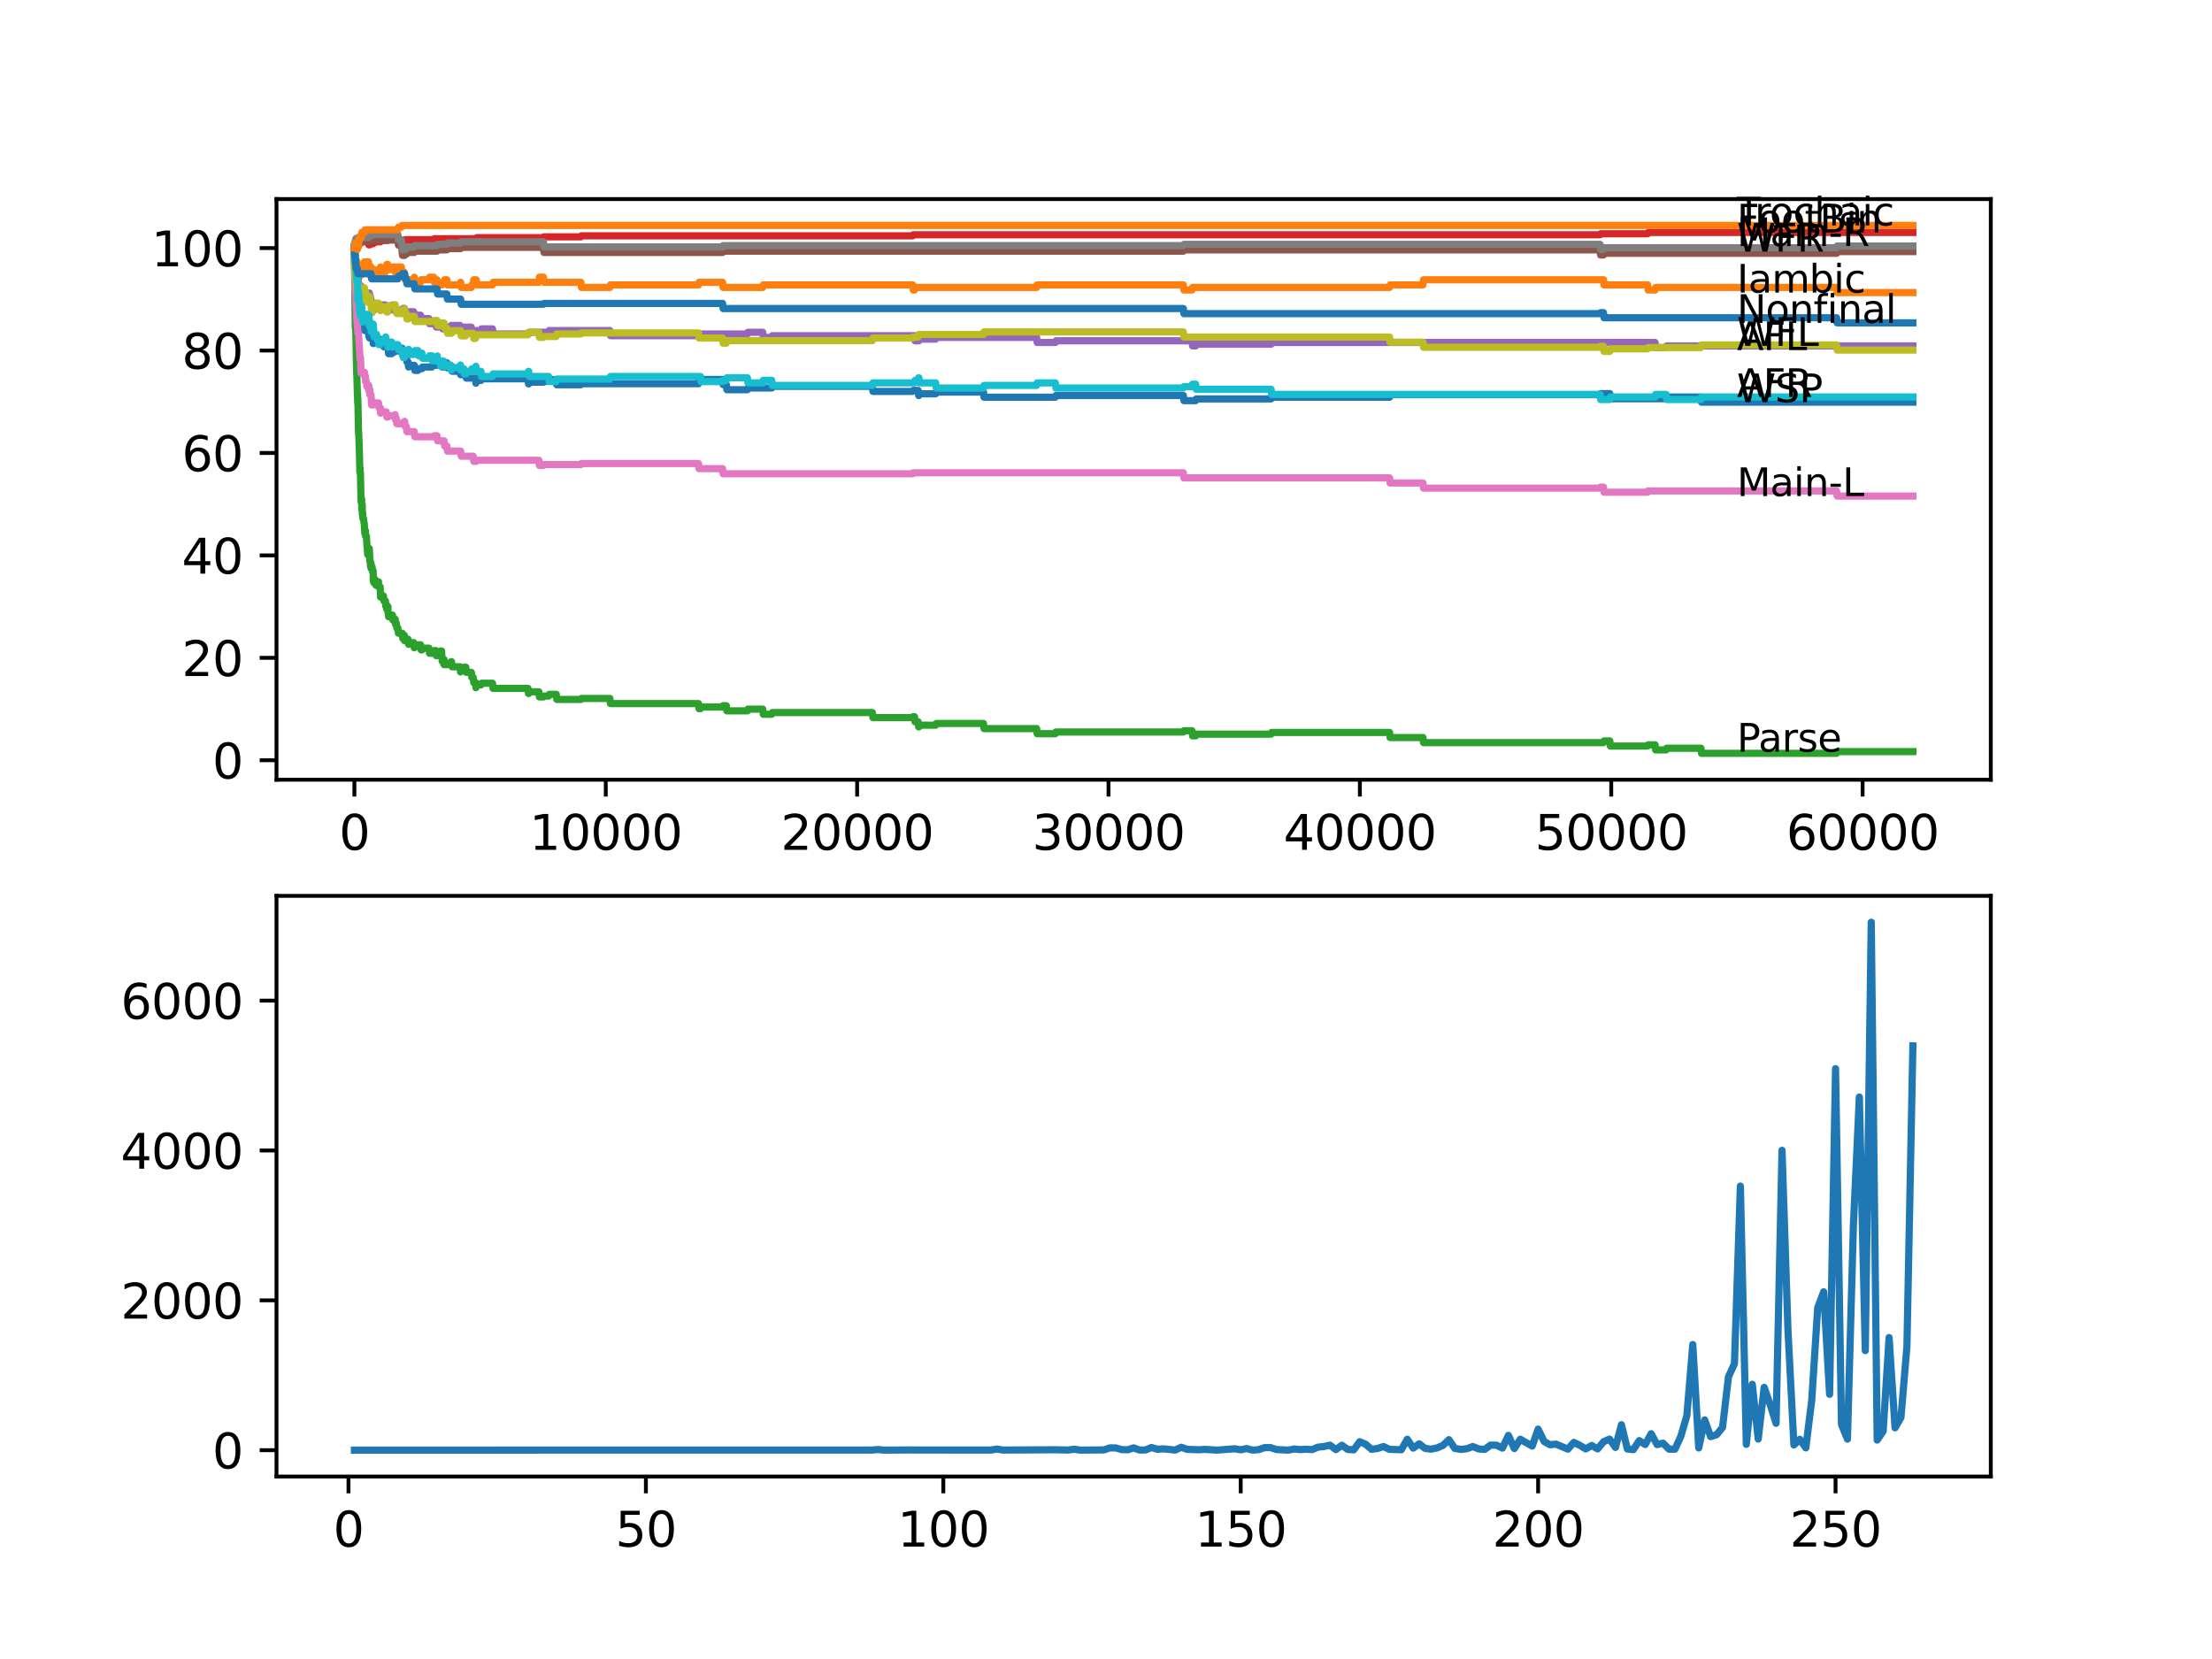 <?xml version="1.0" encoding="utf-8" standalone="no"?>
<!DOCTYPE svg PUBLIC "-//W3C//DTD SVG 1.1//EN"
  "http://www.w3.org/Graphics/SVG/1.1/DTD/svg11.dtd">
<svg xmlns:xlink="http://www.w3.org/1999/xlink" width="460.8pt" height="345.6pt" viewBox="0 0 460.8 345.6" xmlns="http://www.w3.org/2000/svg" version="1.1">
 <defs>
  <style type="text/css">*{stroke-linejoin: round; stroke-linecap: butt}</style>
 </defs>
 <g id="figure_1">
  <g id="patch_1">
   <path d="M 0 345.6 
L 460.8 345.6 
L 460.8 0 
L 0 0 
z
" style="fill: #ffffff"/>
  </g>
  <g id="axes_1">
   <g id="patch_2">
    <path d="M 57.6 162.432 
L 414.72 162.432 
L 414.72 41.472 
L 57.6 41.472 
z
" style="fill: #ffffff"/>
   </g>
   <g id="matplotlib.axis_1">
    <g id="xtick_1">
     <g id="line2d_1">
      <defs>
       <path id="m5c91a4e85d" d="M 0 0 
L 0 3.5 
" style="stroke: #000000; stroke-width: 0.8"/>
      </defs>
      <g>
       <use xlink:href="#m5c91a4e85d" x="73.827" y="162.432" style="stroke: #000000; stroke-width: 0.8"/>
      </g>
     </g>
     <g id="text_1">
      <!-- 0 -->
      <g transform="translate(70.646 177.03)scale(0.1 -0.1)">
       <defs>
        <path id="DejaVuSans-30" d="M 2034 4250 
Q 1547 4250 1301 3770 
Q 1056 3291 1056 2328 
Q 1056 1369 1301 889 
Q 1547 409 2034 409 
Q 2525 409 2770 889 
Q 3016 1369 3016 2328 
Q 3016 3291 2770 3770 
Q 2525 4250 2034 4250 
z
M 2034 4750 
Q 2819 4750 3233 4129 
Q 3647 3509 3647 2328 
Q 3647 1150 3233 529 
Q 2819 -91 2034 -91 
Q 1250 -91 836 529 
Q 422 1150 422 2328 
Q 422 3509 836 4129 
Q 1250 4750 2034 4750 
z
" transform="scale(0.016)"/>
       </defs>
       <use xlink:href="#DejaVuSans-30"/>
      </g>
     </g>
    </g>
    <g id="xtick_2">
     <g id="line2d_2">
      <g>
       <use xlink:href="#m5c91a4e85d" x="126.192" y="162.432" style="stroke: #000000; stroke-width: 0.8"/>
      </g>
     </g>
     <g id="text_2">
      <!-- 10000 -->
      <g transform="translate(110.286 177.03)scale(0.1 -0.1)">
       <defs>
        <path id="DejaVuSans-31" d="M 794 531 
L 1825 531 
L 1825 4091 
L 703 3866 
L 703 4441 
L 1819 4666 
L 2450 4666 
L 2450 531 
L 3481 531 
L 3481 0 
L 794 0 
L 794 531 
z
" transform="scale(0.016)"/>
       </defs>
       <use xlink:href="#DejaVuSans-31"/>
       <use xlink:href="#DejaVuSans-30" x="63.623"/>
       <use xlink:href="#DejaVuSans-30" x="127.246"/>
       <use xlink:href="#DejaVuSans-30" x="190.869"/>
       <use xlink:href="#DejaVuSans-30" x="254.492"/>
      </g>
     </g>
    </g>
    <g id="xtick_3">
     <g id="line2d_3">
      <g>
       <use xlink:href="#m5c91a4e85d" x="178.556" y="162.432" style="stroke: #000000; stroke-width: 0.8"/>
      </g>
     </g>
     <g id="text_3">
      <!-- 20000 -->
      <g transform="translate(162.65 177.03)scale(0.1 -0.1)">
       <defs>
        <path id="DejaVuSans-32" d="M 1228 531 
L 3431 531 
L 3431 0 
L 469 0 
L 469 531 
Q 828 903 1448 1529 
Q 2069 2156 2228 2338 
Q 2531 2678 2651 2914 
Q 2772 3150 2772 3378 
Q 2772 3750 2511 3984 
Q 2250 4219 1831 4219 
Q 1534 4219 1204 4116 
Q 875 4013 500 3803 
L 500 4441 
Q 881 4594 1212 4672 
Q 1544 4750 1819 4750 
Q 2544 4750 2975 4387 
Q 3406 4025 3406 3419 
Q 3406 3131 3298 2873 
Q 3191 2616 2906 2266 
Q 2828 2175 2409 1742 
Q 1991 1309 1228 531 
z
" transform="scale(0.016)"/>
       </defs>
       <use xlink:href="#DejaVuSans-32"/>
       <use xlink:href="#DejaVuSans-30" x="63.623"/>
       <use xlink:href="#DejaVuSans-30" x="127.246"/>
       <use xlink:href="#DejaVuSans-30" x="190.869"/>
       <use xlink:href="#DejaVuSans-30" x="254.492"/>
      </g>
     </g>
    </g>
    <g id="xtick_4">
     <g id="line2d_4">
      <g>
       <use xlink:href="#m5c91a4e85d" x="230.921" y="162.432" style="stroke: #000000; stroke-width: 0.8"/>
      </g>
     </g>
     <g id="text_4">
      <!-- 30000 -->
      <g transform="translate(215.015 177.03)scale(0.1 -0.1)">
       <defs>
        <path id="DejaVuSans-33" d="M 2597 2516 
Q 3050 2419 3304 2112 
Q 3559 1806 3559 1356 
Q 3559 666 3084 287 
Q 2609 -91 1734 -91 
Q 1441 -91 1130 -33 
Q 819 25 488 141 
L 488 750 
Q 750 597 1062 519 
Q 1375 441 1716 441 
Q 2309 441 2620 675 
Q 2931 909 2931 1356 
Q 2931 1769 2642 2001 
Q 2353 2234 1838 2234 
L 1294 2234 
L 1294 2753 
L 1863 2753 
Q 2328 2753 2575 2939 
Q 2822 3125 2822 3475 
Q 2822 3834 2567 4026 
Q 2313 4219 1838 4219 
Q 1578 4219 1281 4162 
Q 984 4106 628 3988 
L 628 4550 
Q 988 4650 1302 4700 
Q 1616 4750 1894 4750 
Q 2613 4750 3031 4423 
Q 3450 4097 3450 3541 
Q 3450 3153 3228 2886 
Q 3006 2619 2597 2516 
z
" transform="scale(0.016)"/>
       </defs>
       <use xlink:href="#DejaVuSans-33"/>
       <use xlink:href="#DejaVuSans-30" x="63.623"/>
       <use xlink:href="#DejaVuSans-30" x="127.246"/>
       <use xlink:href="#DejaVuSans-30" x="190.869"/>
       <use xlink:href="#DejaVuSans-30" x="254.492"/>
      </g>
     </g>
    </g>
    <g id="xtick_5">
     <g id="line2d_5">
      <g>
       <use xlink:href="#m5c91a4e85d" x="283.285" y="162.432" style="stroke: #000000; stroke-width: 0.8"/>
      </g>
     </g>
     <g id="text_5">
      <!-- 40000 -->
      <g transform="translate(267.379 177.03)scale(0.1 -0.1)">
       <defs>
        <path id="DejaVuSans-34" d="M 2419 4116 
L 825 1625 
L 2419 1625 
L 2419 4116 
z
M 2253 4666 
L 3047 4666 
L 3047 1625 
L 3713 1625 
L 3713 1100 
L 3047 1100 
L 3047 0 
L 2419 0 
L 2419 1100 
L 313 1100 
L 313 1709 
L 2253 4666 
z
" transform="scale(0.016)"/>
       </defs>
       <use xlink:href="#DejaVuSans-34"/>
       <use xlink:href="#DejaVuSans-30" x="63.623"/>
       <use xlink:href="#DejaVuSans-30" x="127.246"/>
       <use xlink:href="#DejaVuSans-30" x="190.869"/>
       <use xlink:href="#DejaVuSans-30" x="254.492"/>
      </g>
     </g>
    </g>
    <g id="xtick_6">
     <g id="line2d_6">
      <g>
       <use xlink:href="#m5c91a4e85d" x="335.65" y="162.432" style="stroke: #000000; stroke-width: 0.8"/>
      </g>
     </g>
     <g id="text_6">
      <!-- 50000 -->
      <g transform="translate(319.744 177.03)scale(0.1 -0.1)">
       <defs>
        <path id="DejaVuSans-35" d="M 691 4666 
L 3169 4666 
L 3169 4134 
L 1269 4134 
L 1269 2991 
Q 1406 3038 1543 3061 
Q 1681 3084 1819 3084 
Q 2600 3084 3056 2656 
Q 3513 2228 3513 1497 
Q 3513 744 3044 326 
Q 2575 -91 1722 -91 
Q 1428 -91 1123 -41 
Q 819 9 494 109 
L 494 744 
Q 775 591 1075 516 
Q 1375 441 1709 441 
Q 2250 441 2565 725 
Q 2881 1009 2881 1497 
Q 2881 1984 2565 2268 
Q 2250 2553 1709 2553 
Q 1456 2553 1204 2497 
Q 953 2441 691 2322 
L 691 4666 
z
" transform="scale(0.016)"/>
       </defs>
       <use xlink:href="#DejaVuSans-35"/>
       <use xlink:href="#DejaVuSans-30" x="63.623"/>
       <use xlink:href="#DejaVuSans-30" x="127.246"/>
       <use xlink:href="#DejaVuSans-30" x="190.869"/>
       <use xlink:href="#DejaVuSans-30" x="254.492"/>
      </g>
     </g>
    </g>
    <g id="xtick_7">
     <g id="line2d_7">
      <g>
       <use xlink:href="#m5c91a4e85d" x="388.014" y="162.432" style="stroke: #000000; stroke-width: 0.8"/>
      </g>
     </g>
     <g id="text_7">
      <!-- 60000 -->
      <g transform="translate(372.108 177.03)scale(0.1 -0.1)">
       <defs>
        <path id="DejaVuSans-36" d="M 2113 2584 
Q 1688 2584 1439 2293 
Q 1191 2003 1191 1497 
Q 1191 994 1439 701 
Q 1688 409 2113 409 
Q 2538 409 2786 701 
Q 3034 994 3034 1497 
Q 3034 2003 2786 2293 
Q 2538 2584 2113 2584 
z
M 3366 4563 
L 3366 3988 
Q 3128 4100 2886 4159 
Q 2644 4219 2406 4219 
Q 1781 4219 1451 3797 
Q 1122 3375 1075 2522 
Q 1259 2794 1537 2939 
Q 1816 3084 2150 3084 
Q 2853 3084 3261 2657 
Q 3669 2231 3669 1497 
Q 3669 778 3244 343 
Q 2819 -91 2113 -91 
Q 1303 -91 875 529 
Q 447 1150 447 2328 
Q 447 3434 972 4092 
Q 1497 4750 2381 4750 
Q 2619 4750 2861 4703 
Q 3103 4656 3366 4563 
z
" transform="scale(0.016)"/>
       </defs>
       <use xlink:href="#DejaVuSans-36"/>
       <use xlink:href="#DejaVuSans-30" x="63.623"/>
       <use xlink:href="#DejaVuSans-30" x="127.246"/>
       <use xlink:href="#DejaVuSans-30" x="190.869"/>
       <use xlink:href="#DejaVuSans-30" x="254.492"/>
      </g>
     </g>
    </g>
   </g>
   <g id="matplotlib.axis_2">
    <g id="ytick_1">
     <g id="line2d_8">
      <defs>
       <path id="m531d42a9c1" d="M 0 0 
L -3.5 0 
" style="stroke: #000000; stroke-width: 0.8"/>
      </defs>
      <g>
       <use xlink:href="#m531d42a9c1" x="57.6" y="158.374" style="stroke: #000000; stroke-width: 0.8"/>
      </g>
     </g>
     <g id="text_8">
      <!-- 0 -->
      <g transform="translate(44.237 162.173)scale(0.1 -0.1)">
       <use xlink:href="#DejaVuSans-30"/>
      </g>
     </g>
    </g>
    <g id="ytick_2">
     <g id="line2d_9">
      <g>
       <use xlink:href="#m531d42a9c1" x="57.6" y="137.036" style="stroke: #000000; stroke-width: 0.8"/>
      </g>
     </g>
     <g id="text_9">
      <!-- 20 -->
      <g transform="translate(37.875 140.835)scale(0.1 -0.1)">
       <use xlink:href="#DejaVuSans-32"/>
       <use xlink:href="#DejaVuSans-30" x="63.623"/>
      </g>
     </g>
    </g>
    <g id="ytick_3">
     <g id="line2d_10">
      <g>
       <use xlink:href="#m531d42a9c1" x="57.6" y="115.697" style="stroke: #000000; stroke-width: 0.8"/>
      </g>
     </g>
     <g id="text_10">
      <!-- 40 -->
      <g transform="translate(37.875 119.497)scale(0.1 -0.1)">
       <use xlink:href="#DejaVuSans-34"/>
       <use xlink:href="#DejaVuSans-30" x="63.623"/>
      </g>
     </g>
    </g>
    <g id="ytick_4">
     <g id="line2d_11">
      <g>
       <use xlink:href="#m531d42a9c1" x="57.6" y="94.359" style="stroke: #000000; stroke-width: 0.8"/>
      </g>
     </g>
     <g id="text_11">
      <!-- 60 -->
      <g transform="translate(37.875 98.158)scale(0.1 -0.1)">
       <use xlink:href="#DejaVuSans-36"/>
       <use xlink:href="#DejaVuSans-30" x="63.623"/>
      </g>
     </g>
    </g>
    <g id="ytick_5">
     <g id="line2d_12">
      <g>
       <use xlink:href="#m531d42a9c1" x="57.6" y="73.021" style="stroke: #000000; stroke-width: 0.8"/>
      </g>
     </g>
     <g id="text_12">
      <!-- 80 -->
      <g transform="translate(37.875 76.82)scale(0.1 -0.1)">
       <defs>
        <path id="DejaVuSans-38" d="M 2034 2216 
Q 1584 2216 1326 1975 
Q 1069 1734 1069 1313 
Q 1069 891 1326 650 
Q 1584 409 2034 409 
Q 2484 409 2743 651 
Q 3003 894 3003 1313 
Q 3003 1734 2745 1975 
Q 2488 2216 2034 2216 
z
M 1403 2484 
Q 997 2584 770 2862 
Q 544 3141 544 3541 
Q 544 4100 942 4425 
Q 1341 4750 2034 4750 
Q 2731 4750 3128 4425 
Q 3525 4100 3525 3541 
Q 3525 3141 3298 2862 
Q 3072 2584 2669 2484 
Q 3125 2378 3379 2068 
Q 3634 1759 3634 1313 
Q 3634 634 3220 271 
Q 2806 -91 2034 -91 
Q 1263 -91 848 271 
Q 434 634 434 1313 
Q 434 1759 690 2068 
Q 947 2378 1403 2484 
z
M 1172 3481 
Q 1172 3119 1398 2916 
Q 1625 2713 2034 2713 
Q 2441 2713 2670 2916 
Q 2900 3119 2900 3481 
Q 2900 3844 2670 4047 
Q 2441 4250 2034 4250 
Q 1625 4250 1398 4047 
Q 1172 3844 1172 3481 
z
" transform="scale(0.016)"/>
       </defs>
       <use xlink:href="#DejaVuSans-38"/>
       <use xlink:href="#DejaVuSans-30" x="63.623"/>
      </g>
     </g>
    </g>
    <g id="ytick_6">
     <g id="line2d_13">
      <g>
       <use xlink:href="#m531d42a9c1" x="57.6" y="51.682" style="stroke: #000000; stroke-width: 0.8"/>
      </g>
     </g>
     <g id="text_13">
      <!-- 100 -->
      <g transform="translate(31.512 55.482)scale(0.1 -0.1)">
       <use xlink:href="#DejaVuSans-31"/>
       <use xlink:href="#DejaVuSans-30" x="63.623"/>
       <use xlink:href="#DejaVuSans-30" x="127.246"/>
      </g>
     </g>
    </g>
   </g>
   <g id="line2d_14">
    <path d="M 73.833 51.682 
L 73.848 51.682 
L 73.964 54.67 
L 73.969 54.314 
L 73.974 54.314 
L 73.979 53.958 
L 74.063 55.168 
L 74.074 54.812 
L 74.079 54.812 
L 74.084 54.456 
L 74.131 57.622 
L 74.152 57.266 
L 74.173 57.266 
L 74.178 56.91 
L 74.246 59.755 
L 74.346 60.822 
L 74.356 60.289 
L 74.398 60.289 
L 74.477 59.275 
L 74.419 61.089 
L 74.508 60.342 
L 74.513 60.342 
L 74.55 59.097 
L 74.576 61.231 
L 74.613 60.876 
L 74.681 63.01 
L 74.728 62.654 
L 74.754 62.654 
L 74.828 61.409 
L 74.843 63.543 
L 74.859 63.187 
L 74.87 62.832 
L 74.922 64.076 
L 74.964 63.543 
L 75.079 64.752 
L 75.084 64.752 
L 75.205 67.064 
L 75.21 67.064 
L 75.33 65.997 
L 75.357 65.997 
L 75.472 67.064 
L 75.54 67.064 
L 75.655 66.708 
L 75.723 66.708 
L 75.838 67.775 
L 75.88 67.775 
L 75.948 68.842 
L 75.99 68.309 
L 76.111 68.309 
L 76.231 67.419 
L 76.482 67.419 
L 76.598 69.198 
L 76.765 69.198 
L 76.823 68.984 
L 76.828 70.051 
L 76.859 69.696 
L 76.88 69.696 
L 76.969 69.34 
L 76.975 70.407 
L 76.98 70.193 
L 77.001 70.193 
L 77.116 69.838 
L 77.174 69.838 
L 77.289 69.482 
L 77.294 70.549 
L 77.399 69.66 
L 77.509 69.66 
L 77.624 70.727 
L 77.692 70.727 
L 77.739 70.513 
L 77.744 71.58 
L 77.786 71.225 
L 77.839 71.225 
L 77.959 70.513 
L 77.99 70.513 
L 78.106 70.3 
L 78.205 70.3 
L 78.32 71.367 
L 78.462 71.367 
L 78.577 71.011 
L 78.813 71.011 
L 78.928 70.656 
L 79.2 70.656 
L 79.252 71.723 
L 79.31 71.189 
L 79.87 71.189 
L 79.986 72.256 
L 80.347 72.256 
L 80.462 71.9 
L 80.724 71.9 
L 80.808 71.545 
L 80.813 72.612 
L 80.823 72.612 
L 80.839 72.612 
L 80.954 73.679 
L 81.604 73.679 
L 81.719 73.323 
L 82.195 73.323 
L 82.311 73.11 
L 83.62 73.11 
L 83.735 72.754 
L 83.74 72.754 
L 83.798 72.541 
L 83.803 73.608 
L 83.829 73.608 
L 83.897 73.608 
L 84.012 73.252 
L 84.295 73.252 
L 84.41 74.319 
L 84.651 74.319 
L 84.766 75.386 
L 85.002 75.386 
L 85.117 76.453 
L 85.149 76.453 
L 85.264 76.097 
L 86.301 76.097 
L 86.416 77.164 
L 87.065 77.164 
L 87.18 76.808 
L 87.898 76.808 
L 88.013 76.453 
L 89.982 76.453 
L 90.097 76.097 
L 91.108 76.097 
L 91.223 75.741 
L 91.652 75.741 
L 91.768 75.386 
L 91.993 75.386 
L 92.108 76.453 
L 92.412 76.453 
L 92.532 75.564 
L 93.092 75.564 
L 93.208 76.63 
L 93.867 76.63 
L 93.983 76.275 
L 94.061 76.275 
L 94.176 77.342 
L 95.925 77.342 
L 95.962 76.986 
L 95.967 78.053 
L 96.025 78.053 
L 96.632 78.053 
L 96.747 77.697 
L 97.03 77.697 
L 97.145 78.764 
L 99.067 78.764 
L 99.14 79.831 
L 99.177 79.476 
L 99.209 79.476 
L 99.324 79.262 
L 100.193 79.262 
L 100.308 78.907 
L 109.985 78.907 
L 110.1 79.973 
L 110.142 79.973 
L 110.257 79.618 
L 113.206 79.618 
L 113.321 79.44 
L 114.29 79.44 
L 114.405 79.084 
L 115.881 79.084 
L 115.997 80.151 
L 121.013 80.151 
L 121.128 79.938 
L 145.509 79.938 
L 145.624 79.404 
L 145.918 79.404 
L 146.033 79.049 
L 150.526 79.049 
L 150.641 80.116 
L 151.306 80.116 
L 151.421 81.183 
L 155.694 81.183 
L 155.809 80.827 
L 160.773 80.827 
L 160.889 80.471 
L 181.73 80.471 
L 181.845 81.538 
L 190.134 81.538 
L 190.249 81.325 
L 191.26 81.325 
L 191.375 82.392 
L 191.422 82.392 
L 191.538 82.036 
L 194.92 82.036 
L 195.036 81.681 
L 204.875 81.681 
L 204.99 82.747 
L 219.851 82.747 
L 219.966 82.392 
L 246.515 82.392 
L 246.63 83.459 
L 249.086 83.459 
L 249.201 83.103 
L 264.79 83.103 
L 264.905 82.747 
L 289.47 82.747 
L 289.585 82.214 
L 333.325 82.214 
L 333.44 82.001 
L 335.357 82.001 
L 335.472 83.068 
L 347.081 83.068 
L 347.196 82.712 
L 354.339 82.712 
L 354.454 83.779 
L 398.487 83.779 
L 398.487 83.779 
" clip-path="url(#pbaa2ef2284)" style="fill: none; stroke: #1f77b4; stroke-width: 1.5; stroke-linecap: square"/>
   </g>
   <g id="line2d_15">
    <path d="M 73.833 52.749 
L 73.89 56.75 
L 73.948 53.905 
L 74.011 53.016 
L 73.995 55.15 
L 74.037 55.15 
L 74.053 55.15 
L 74.142 57.248 
L 74.168 56.893 
L 74.189 56.893 
L 74.262 58.137 
L 74.325 54.937 
L 74.341 54.937 
L 74.346 54.403 
L 74.403 57.604 
L 74.435 56.323 
L 74.456 56.323 
L 74.545 57.39 
L 74.566 57.035 
L 74.639 57.035 
L 74.697 55.079 
L 74.76 55.612 
L 74.775 55.612 
L 74.817 57.746 
L 74.89 56.679 
L 74.896 56.679 
L 74.969 55.612 
L 75.006 56.679 
L 75.095 56.679 
L 75.22 55.079 
L 75.273 55.079 
L 75.351 57.213 
L 75.388 56.679 
L 75.487 56.679 
L 75.608 55.612 
L 75.922 55.612 
L 75.948 54.545 
L 76.032 55.612 
L 76.121 55.612 
L 76.137 56.679 
L 76.231 56.146 
L 76.325 56.146 
L 76.44 54.545 
L 76.765 54.545 
L 76.886 56.679 
L 76.938 56.679 
L 76.975 56.146 
L 76.98 57.213 
L 77.043 57.213 
L 77.048 57.213 
L 77.163 55.612 
L 77.289 55.612 
L 77.294 56.679 
L 77.399 56.146 
L 77.692 56.146 
L 77.75 57.213 
L 77.802 56.679 
L 77.881 56.679 
L 77.99 56.146 
L 78.106 57.213 
L 78.854 57.213 
L 78.97 56.146 
L 79.252 56.146 
L 79.279 55.612 
L 79.284 56.679 
L 79.357 56.679 
L 80.289 56.679 
L 80.404 56.146 
L 80.467 56.146 
L 80.583 55.079 
L 80.781 55.079 
L 80.897 56.146 
L 81.75 56.146 
L 81.865 55.612 
L 82.195 55.612 
L 82.311 56.679 
L 82.321 56.679 
L 82.394 55.612 
L 82.431 56.679 
L 82.551 56.679 
L 82.667 55.612 
L 83.62 55.612 
L 83.735 56.679 
L 84.154 56.679 
L 84.243 57.746 
L 84.264 57.213 
L 84.295 57.213 
L 84.41 58.28 
L 86.186 58.28 
L 86.301 57.746 
L 86.416 58.813 
L 87.61 58.813 
L 87.725 58.28 
L 89.369 58.28 
L 89.484 57.746 
L 90.359 57.746 
L 90.474 58.813 
L 90.783 58.813 
L 90.898 58.28 
L 91.034 58.28 
L 91.15 59.346 
L 92.082 59.346 
L 92.197 58.813 
L 92.501 58.813 
L 92.616 58.28 
L 93.092 58.28 
L 93.208 59.346 
L 95.842 59.346 
L 95.957 58.813 
L 95.962 58.813 
L 96.077 59.88 
L 98.182 59.88 
L 98.297 59.346 
L 98.575 59.346 
L 98.69 58.28 
L 99.209 58.28 
L 99.324 59.346 
L 102.602 59.346 
L 102.717 58.813 
L 112.258 58.813 
L 112.373 57.746 
L 113.206 57.746 
L 113.321 58.813 
L 121.013 58.813 
L 121.128 59.88 
L 127.051 59.88 
L 127.166 59.346 
L 145.509 59.346 
L 145.624 58.813 
L 150.526 58.813 
L 150.641 59.88 
L 158.894 59.88 
L 159.009 59.346 
L 190.134 59.346 
L 190.249 60.413 
L 190.501 60.413 
L 190.616 59.88 
L 215.945 59.88 
L 216.06 59.346 
L 246.515 59.346 
L 246.63 60.413 
L 248.311 60.413 
L 248.426 59.88 
L 289.47 59.88 
L 289.585 59.346 
L 296.429 59.346 
L 296.544 58.28 
L 334.032 58.28 
L 334.147 59.346 
L 343.227 59.346 
L 343.342 60.413 
L 344.787 60.413 
L 344.903 59.88 
L 382.595 59.88 
L 382.71 60.947 
L 398.487 60.947 
L 398.487 60.947 
" clip-path="url(#pbaa2ef2284)" style="fill: none; stroke: #ff7f0e; stroke-width: 1.5; stroke-linecap: square"/>
   </g>
   <g id="line2d_16">
    <path d="M 73.833 52.749 
L 73.843 52.749 
L 74.011 68.184 
L 74.026 67.917 
L 74.058 67.348 
L 74.089 68.771 
L 74.115 68.415 
L 74.257 75.973 
L 74.273 75.261 
L 74.314 78.106 
L 74.335 78.106 
L 74.466 82.552 
L 74.477 81.841 
L 74.513 83.974 
L 74.55 83.085 
L 74.686 90.198 
L 74.692 89.842 
L 74.707 89.842 
L 74.833 93.043 
L 74.838 93.043 
L 74.969 98.378 
L 74.974 98.164 
L 74.985 98.164 
L 75.006 97.453 
L 75.011 98.52 
L 75.084 98.52 
L 75.215 104.566 
L 75.22 104.21 
L 75.32 104.21 
L 75.351 104.032 
L 75.362 106.166 
L 75.383 105.811 
L 75.435 105.811 
L 75.451 105.099 
L 75.493 107.233 
L 75.524 107.233 
L 75.54 107.233 
L 75.561 106.878 
L 75.566 107.945 
L 75.639 107.945 
L 75.723 107.945 
L 75.838 109.011 
L 75.88 109.011 
L 76.001 111.145 
L 76.111 111.145 
L 76.137 110.576 
L 76.142 111.643 
L 76.21 111.643 
L 76.325 111.643 
L 76.446 113.777 
L 76.482 113.777 
L 76.598 115.555 
L 76.765 115.555 
L 76.907 114.275 
L 76.938 114.275 
L 77.058 116.907 
L 77.147 116.907 
L 77.174 117.974 
L 77.257 117.618 
L 77.289 117.618 
L 77.294 117.351 
L 77.299 118.418 
L 77.388 118.062 
L 77.509 118.062 
L 77.624 119.129 
L 77.692 119.129 
L 77.739 118.916 
L 77.755 121.05 
L 77.76 120.694 
L 77.839 120.694 
L 77.881 120.339 
L 77.886 121.405 
L 77.938 121.405 
L 77.949 121.405 
L 78.064 120.836 
L 78.205 120.836 
L 78.32 121.903 
L 78.462 121.903 
L 78.577 121.548 
L 78.813 121.548 
L 78.854 121.192 
L 78.86 122.259 
L 78.912 122.259 
L 79.2 122.259 
L 79.279 124.393 
L 79.315 124.126 
L 79.87 124.126 
L 79.986 125.193 
L 80.289 125.193 
L 80.347 126.26 
L 80.399 125.904 
L 80.467 125.904 
L 80.583 126.971 
L 80.724 126.971 
L 80.808 126.349 
L 80.813 127.416 
L 80.823 127.416 
L 80.839 127.416 
L 80.954 128.483 
L 81.604 128.483 
L 81.719 128.127 
L 81.75 128.127 
L 81.865 129.194 
L 82.195 129.194 
L 82.311 128.981 
L 82.321 128.981 
L 82.394 130.047 
L 82.431 129.781 
L 82.551 129.781 
L 82.667 130.848 
L 82.887 130.848 
L 83.002 131.915 
L 83.798 131.915 
L 83.897 132.982 
L 83.908 132.626 
L 84.154 132.626 
L 84.243 132.359 
L 84.248 133.426 
L 84.295 133.426 
L 84.41 133.159 
L 85.002 133.159 
L 85.117 134.226 
L 85.149 134.226 
L 85.264 133.871 
L 86.186 133.871 
L 86.301 134.938 
L 86.416 134.671 
L 87.065 134.671 
L 87.18 134.315 
L 87.61 134.315 
L 87.725 135.382 
L 87.898 135.382 
L 88.013 135.026 
L 89.369 135.026 
L 89.484 136.093 
L 89.982 136.093 
L 90.097 135.738 
L 90.359 135.738 
L 90.474 135.524 
L 90.783 135.524 
L 90.898 136.591 
L 91.034 136.591 
L 91.155 135.969 
L 91.652 135.969 
L 91.768 135.613 
L 91.993 135.613 
L 92.113 137.747 
L 92.412 137.747 
L 92.501 137.391 
L 92.506 138.458 
L 92.511 138.458 
L 93.092 138.458 
L 93.208 138.192 
L 93.867 138.192 
L 93.983 137.836 
L 94.061 137.836 
L 94.176 138.903 
L 95.842 138.903 
L 95.925 139.97 
L 95.951 139.614 
L 95.962 139.614 
L 96.077 139.347 
L 96.632 139.347 
L 96.747 138.992 
L 97.03 138.992 
L 97.145 140.059 
L 98.182 140.059 
L 98.297 141.126 
L 98.575 141.126 
L 98.69 142.193 
L 99.067 142.193 
L 99.14 143.259 
L 99.177 142.904 
L 99.209 142.904 
L 99.324 142.69 
L 100.193 142.69 
L 100.308 142.335 
L 102.602 142.335 
L 102.717 143.402 
L 109.985 143.402 
L 110.1 144.469 
L 110.142 144.469 
L 110.257 144.113 
L 112.258 144.113 
L 112.373 145.18 
L 113.206 145.18 
L 113.321 145.002 
L 114.29 145.002 
L 114.405 144.646 
L 115.881 144.646 
L 115.997 145.713 
L 121.013 145.713 
L 121.128 145.5 
L 127.051 145.5 
L 127.166 146.567 
L 145.509 146.567 
L 145.624 147.634 
L 145.918 147.634 
L 146.033 147.278 
L 150.526 147.278 
L 150.641 147.011 
L 151.306 147.011 
L 151.421 148.078 
L 155.694 148.078 
L 155.809 147.723 
L 158.894 147.723 
L 159.009 148.79 
L 160.773 148.79 
L 160.889 148.434 
L 181.73 148.434 
L 181.845 149.501 
L 190.134 149.501 
L 190.249 149.288 
L 190.501 149.288 
L 190.616 150.354 
L 191.26 150.354 
L 191.375 151.421 
L 191.422 151.421 
L 191.538 151.066 
L 194.92 151.066 
L 195.036 150.71 
L 204.875 150.71 
L 204.99 151.777 
L 215.945 151.777 
L 216.06 152.844 
L 219.851 152.844 
L 219.966 152.488 
L 246.515 152.488 
L 246.63 152.222 
L 248.311 152.222 
L 248.426 153.289 
L 249.086 153.289 
L 249.201 152.933 
L 264.79 152.933 
L 264.905 152.577 
L 289.47 152.577 
L 289.585 153.644 
L 296.429 153.644 
L 296.544 154.711 
L 334.032 154.711 
L 334.147 154.355 
L 335.357 154.355 
L 335.472 155.422 
L 343.227 155.422 
L 343.342 155.156 
L 344.787 155.156 
L 344.903 156.223 
L 347.081 156.223 
L 347.196 155.867 
L 354.339 155.867 
L 354.454 156.934 
L 382.595 156.934 
L 382.71 156.578 
L 398.487 156.578 
L 398.487 156.578 
" clip-path="url(#pbaa2ef2284)" style="fill: none; stroke: #2ca02c; stroke-width: 1.5; stroke-linecap: square"/>
   </g>
   <g id="line2d_17">
    <path d="M 73.833 51.416 
L 73.864 51.416 
L 73.953 52.483 
L 73.974 52.216 
L 74.011 52.216 
L 74.136 51.469 
L 74.22 51.469 
L 74.335 51.202 
L 74.383 51.202 
L 74.498 50.936 
L 74.54 50.936 
L 74.655 50.758 
L 74.969 50.758 
L 75.084 50.544 
L 75.32 50.544 
L 75.435 50.367 
L 76.121 50.367 
L 76.236 50.153 
L 76.765 50.153 
L 76.823 49.94 
L 76.828 51.007 
L 76.854 51.007 
L 76.975 51.007 
L 77.09 50.793 
L 77.692 50.793 
L 77.807 50.58 
L 77.99 50.58 
L 78.106 50.367 
L 79.279 50.367 
L 79.394 50.1 
L 80.781 50.1 
L 80.897 49.833 
L 82.195 49.833 
L 82.311 49.62 
L 82.394 49.62 
L 82.51 49.353 
L 82.887 49.353 
L 83.002 50.42 
L 83.74 50.42 
L 83.855 50.206 
L 84.154 50.206 
L 84.269 49.94 
L 90.359 49.94 
L 90.474 49.726 
L 99.209 49.726 
L 99.324 49.513 
L 113.206 49.513 
L 113.321 49.335 
L 121.013 49.335 
L 121.128 49.122 
L 190.134 49.122 
L 190.249 48.908 
L 333.325 48.908 
L 333.44 48.695 
L 343.227 48.695 
L 343.342 48.428 
L 398.487 48.428 
L 398.487 48.428 
" clip-path="url(#pbaa2ef2284)" style="fill: none; stroke: #d62728; stroke-width: 1.5; stroke-linecap: square"/>
   </g>
   <g id="line2d_18">
    <path d="M 73.833 51.682 
L 73.843 51.682 
L 73.964 55.737 
L 73.969 55.381 
L 73.974 55.381 
L 73.985 55.025 
L 74.011 57.871 
L 74.047 57.871 
L 74.053 57.871 
L 74.178 56.804 
L 74.199 56.804 
L 74.231 57.871 
L 74.304 56.448 
L 74.341 56.448 
L 74.424 58.582 
L 74.456 58.226 
L 74.461 58.226 
L 74.513 59.649 
L 74.571 58.404 
L 74.582 58.404 
L 74.639 58.048 
L 74.65 60.182 
L 74.76 61.96 
L 74.765 61.605 
L 74.801 61.605 
L 74.932 60.182 
L 74.985 60.182 
L 75.095 59.471 
L 75.173 60.538 
L 75.205 60.182 
L 75.215 60.182 
L 75.33 59.827 
L 75.351 59.827 
L 75.367 60.893 
L 75.461 59.827 
L 75.487 59.827 
L 75.603 61.605 
L 76.111 61.605 
L 76.226 61.036 
L 76.388 61.036 
L 76.503 62.103 
L 76.55 62.103 
L 76.666 61.747 
L 76.849 61.747 
L 76.938 61.036 
L 76.943 62.103 
L 76.954 62.103 
L 77.001 62.103 
L 77.116 61.747 
L 77.147 61.747 
L 77.174 62.814 
L 77.257 62.458 
L 77.294 62.458 
L 77.331 63.525 
L 77.404 63.17 
L 77.75 63.17 
L 77.755 64.236 
L 77.86 63.525 
L 77.881 63.525 
L 77.949 64.592 
L 77.99 64.236 
L 78.462 64.236 
L 78.577 63.881 
L 78.813 63.881 
L 78.928 63.525 
L 80.289 63.525 
L 80.347 64.592 
L 80.399 64.236 
L 80.724 64.236 
L 80.839 63.881 
L 81.604 63.881 
L 81.719 63.525 
L 81.75 63.525 
L 81.865 64.592 
L 83.897 64.592 
L 84.012 64.236 
L 84.243 64.236 
L 84.358 65.303 
L 85.149 65.303 
L 85.264 64.948 
L 86.186 64.948 
L 86.301 66.015 
L 87.065 66.015 
L 87.18 65.659 
L 87.61 65.659 
L 87.725 66.726 
L 87.898 66.726 
L 88.013 66.37 
L 89.369 66.37 
L 89.484 67.437 
L 89.982 67.437 
L 90.097 67.082 
L 90.783 67.082 
L 90.898 68.148 
L 91.108 68.148 
L 91.223 67.793 
L 91.652 67.793 
L 91.768 67.437 
L 92.082 67.437 
L 92.197 68.504 
L 92.412 68.504 
L 92.527 68.148 
L 93.867 68.148 
L 93.983 67.793 
L 95.842 67.793 
L 95.925 68.86 
L 95.951 68.504 
L 96.632 68.504 
L 96.747 68.148 
L 98.182 68.148 
L 98.297 69.215 
L 99.14 69.215 
L 99.256 68.86 
L 100.193 68.86 
L 100.308 68.504 
L 102.602 68.504 
L 102.717 69.571 
L 110.142 69.571 
L 110.257 69.215 
L 114.29 69.215 
L 114.405 68.86 
L 127.051 68.86 
L 127.166 69.927 
L 145.918 69.927 
L 146.033 69.571 
L 155.694 69.571 
L 155.809 69.215 
L 158.894 69.215 
L 159.009 70.282 
L 160.773 70.282 
L 160.889 69.927 
L 190.501 69.927 
L 190.616 70.994 
L 191.422 70.994 
L 191.538 70.638 
L 194.92 70.638 
L 195.036 70.282 
L 215.945 70.282 
L 216.06 71.349 
L 219.851 71.349 
L 219.966 70.994 
L 248.311 70.994 
L 248.426 72.061 
L 249.086 72.061 
L 249.201 71.705 
L 264.79 71.705 
L 264.905 71.349 
L 344.787 71.349 
L 344.903 72.416 
L 347.081 72.416 
L 347.196 72.061 
L 398.487 72.061 
L 398.487 72.061 
" clip-path="url(#pbaa2ef2284)" style="fill: none; stroke: #9467bd; stroke-width: 1.5; stroke-linecap: square"/>
   </g>
   <g id="line2d_19">
    <path d="M 73.833 51.682 
L 73.854 51.682 
L 73.969 51.06 
L 74.042 51.06 
L 74.157 50.491 
L 74.43 50.491 
L 74.545 50.278 
L 77.289 50.278 
L 77.404 50.011 
L 82.887 50.011 
L 83.002 51.078 
L 83.62 51.078 
L 83.735 52.145 
L 83.74 52.145 
L 83.855 53.212 
L 84.295 53.212 
L 84.41 52.945 
L 84.651 52.945 
L 84.766 52.589 
L 86.301 52.589 
L 86.416 52.323 
L 91.034 52.323 
L 91.15 52.056 
L 93.092 52.056 
L 93.208 51.789 
L 95.962 51.789 
L 96.077 51.522 
L 113.206 51.522 
L 113.321 52.589 
L 150.526 52.589 
L 150.641 52.323 
L 246.515 52.323 
L 246.63 52.056 
L 333.325 52.056 
L 333.44 53.123 
L 334.032 53.123 
L 334.147 52.767 
L 382.595 52.767 
L 382.71 52.411 
L 398.487 52.411 
L 398.487 52.411 
" clip-path="url(#pbaa2ef2284)" style="fill: none; stroke: #8c564b; stroke-width: 1.5; stroke-linecap: square"/>
   </g>
   <g id="line2d_20">
    <path d="M 73.833 51.416 
L 73.848 51.416 
L 74 60.538 
L 74.011 60.538 
L 74.042 60.058 
L 74.047 61.125 
L 74.1 60.858 
L 74.22 64.059 
L 74.273 63.792 
L 74.288 65.926 
L 74.294 65.926 
L 74.309 65.926 
L 74.414 67.793 
L 74.424 67.437 
L 74.43 67.437 
L 74.55 69.393 
L 74.681 69.393 
L 74.801 71.527 
L 74.817 71.527 
L 74.938 73.661 
L 74.953 73.661 
L 74.969 74.728 
L 75.069 74.514 
L 75.095 74.514 
L 75.22 77.715 
L 75.32 77.715 
L 75.435 77.537 
L 75.922 77.537 
L 76.037 78.604 
L 76.121 78.604 
L 76.137 78.391 
L 76.142 79.458 
L 76.21 79.458 
L 76.325 79.458 
L 76.44 80.525 
L 76.765 80.525 
L 76.823 80.311 
L 76.828 81.378 
L 76.854 81.378 
L 76.975 81.378 
L 77.048 81.165 
L 77.053 82.232 
L 77.064 82.232 
L 77.289 82.232 
L 77.409 84.366 
L 77.692 84.366 
L 77.807 84.152 
L 77.99 84.152 
L 78.106 83.939 
L 78.854 83.939 
L 78.97 85.006 
L 79.252 85.006 
L 79.279 86.073 
L 79.362 85.806 
L 80.467 85.806 
L 80.583 86.873 
L 80.781 86.873 
L 80.897 86.606 
L 82.195 86.606 
L 82.311 86.393 
L 82.321 86.393 
L 82.394 87.46 
L 82.431 87.193 
L 82.551 87.193 
L 82.667 88.26 
L 83.74 88.26 
L 83.855 88.047 
L 84.154 88.047 
L 84.269 87.78 
L 84.295 87.78 
L 84.41 88.847 
L 84.651 88.847 
L 84.766 89.914 
L 86.301 89.914 
L 86.416 90.981 
L 90.359 90.981 
L 90.474 90.767 
L 91.034 90.767 
L 91.15 91.834 
L 92.501 91.834 
L 92.616 92.901 
L 93.092 92.901 
L 93.208 93.968 
L 95.962 93.968 
L 96.077 95.035 
L 98.575 95.035 
L 98.69 96.102 
L 99.209 96.102 
L 99.324 95.888 
L 112.258 95.888 
L 112.373 96.955 
L 113.206 96.955 
L 113.321 96.777 
L 121.013 96.777 
L 121.128 96.564 
L 145.509 96.564 
L 145.624 97.631 
L 150.526 97.631 
L 150.641 98.698 
L 190.134 98.698 
L 190.249 98.485 
L 246.515 98.485 
L 246.63 99.551 
L 289.47 99.551 
L 289.585 100.618 
L 296.429 100.618 
L 296.544 101.685 
L 333.325 101.685 
L 333.44 101.472 
L 334.032 101.472 
L 334.147 102.539 
L 343.227 102.539 
L 343.342 102.272 
L 382.595 102.272 
L 382.71 103.339 
L 398.487 103.339 
L 398.487 103.339 
" clip-path="url(#pbaa2ef2284)" style="fill: none; stroke: #e377c2; stroke-width: 1.5; stroke-linecap: square"/>
   </g>
   <g id="line2d_21">
    <path d="M 73.833 51.682 
L 73.848 51.682 
L 73.985 50.26 
L 74.042 50.26 
L 74.157 49.691 
L 74.43 49.691 
L 74.545 49.477 
L 76.823 49.477 
L 76.938 49.122 
L 77.289 49.122 
L 77.404 48.855 
L 82.887 48.855 
L 83.002 49.922 
L 83.62 49.922 
L 83.735 50.989 
L 83.74 50.989 
L 83.855 52.056 
L 84.295 52.056 
L 84.41 51.789 
L 84.651 51.789 
L 84.766 51.433 
L 86.301 51.433 
L 86.416 51.167 
L 91.034 51.167 
L 91.15 50.9 
L 93.092 50.9 
L 93.208 50.633 
L 95.962 50.633 
L 96.077 50.367 
L 113.206 50.367 
L 113.321 51.433 
L 150.526 51.433 
L 150.641 51.167 
L 246.515 51.167 
L 246.63 50.9 
L 333.325 50.9 
L 333.44 51.967 
L 334.032 51.967 
L 334.147 51.611 
L 382.595 51.611 
L 382.71 51.256 
L 398.487 51.256 
L 398.487 51.256 
" clip-path="url(#pbaa2ef2284)" style="fill: none; stroke: #7f7f7f; stroke-width: 1.5; stroke-linecap: square"/>
   </g>
   <g id="line2d_22">
    <path d="M 73.833 51.416 
L 73.848 51.416 
L 73.854 51.149 
L 73.89 54.937 
L 73.948 57.426 
L 74.011 57.337 
L 74.1 56.768 
L 74.047 57.924 
L 74.11 57.835 
L 74.115 57.835 
L 74.178 58.902 
L 74.225 57.746 
L 74.241 57.746 
L 74.273 56.679 
L 74.314 59.88 
L 74.33 59.88 
L 74.335 59.88 
L 74.403 59.08 
L 74.435 60.858 
L 74.477 60.858 
L 74.55 61.214 
L 74.592 60.147 
L 74.613 60.147 
L 74.681 59.258 
L 74.686 60.324 
L 74.723 59.791 
L 74.754 59.791 
L 74.828 61.925 
L 74.87 60.858 
L 74.896 60.324 
L 74.959 61.925 
L 74.974 61.178 
L 75.006 61.178 
L 75.095 60.111 
L 75.121 60.645 
L 75.158 60.645 
L 75.273 62.245 
L 75.32 62.245 
L 75.466 61 
L 75.723 61 
L 75.838 60.467 
L 75.88 60.467 
L 75.922 59.933 
L 75.927 61 
L 75.985 61 
L 76.121 61 
L 76.137 60.787 
L 76.142 61.854 
L 76.21 61.854 
L 76.325 61.854 
L 76.44 62.921 
L 76.482 62.921 
L 76.603 61.854 
L 76.765 61.854 
L 76.823 61.64 
L 76.828 62.707 
L 76.854 62.707 
L 76.969 62.707 
L 77.048 61.96 
L 77.053 63.027 
L 77.074 63.027 
L 77.289 63.027 
L 77.409 65.161 
L 77.509 65.161 
L 77.624 64.628 
L 77.692 64.628 
L 77.818 63.881 
L 77.99 63.881 
L 78.106 63.667 
L 78.205 63.667 
L 78.32 63.134 
L 78.854 63.134 
L 78.97 64.201 
L 79.2 64.201 
L 79.252 63.667 
L 79.258 64.734 
L 79.305 64.468 
L 79.87 64.468 
L 79.986 63.934 
L 80.467 63.934 
L 80.583 65.001 
L 80.781 65.001 
L 80.918 63.667 
L 82.195 63.667 
L 82.311 63.454 
L 82.321 63.454 
L 82.394 64.521 
L 82.431 64.254 
L 82.551 64.254 
L 82.667 65.321 
L 83.74 65.321 
L 83.866 64.574 
L 84.154 64.574 
L 84.269 64.308 
L 84.295 64.308 
L 84.41 65.375 
L 84.651 65.375 
L 84.766 66.441 
L 85.002 66.441 
L 85.117 65.908 
L 86.301 65.908 
L 86.416 66.975 
L 90.359 66.975 
L 90.474 66.762 
L 91.034 66.762 
L 91.15 67.828 
L 91.993 67.828 
L 92.108 67.295 
L 92.501 67.295 
L 92.616 68.362 
L 93.092 68.362 
L 93.208 69.429 
L 94.061 69.429 
L 94.176 68.895 
L 95.962 68.895 
L 96.077 69.962 
L 97.03 69.962 
L 97.145 69.429 
L 98.575 69.429 
L 98.69 70.496 
L 99.067 70.496 
L 99.182 69.962 
L 99.209 69.962 
L 99.324 69.749 
L 109.985 69.749 
L 110.1 69.215 
L 112.258 69.215 
L 112.373 70.282 
L 113.206 70.282 
L 113.321 70.105 
L 115.881 70.105 
L 115.997 69.571 
L 121.013 69.571 
L 121.128 69.358 
L 145.509 69.358 
L 145.624 70.425 
L 150.526 70.425 
L 150.641 71.492 
L 151.306 71.492 
L 151.421 70.958 
L 181.73 70.958 
L 181.845 70.425 
L 190.134 70.425 
L 190.249 70.211 
L 191.26 70.211 
L 191.375 69.678 
L 204.875 69.678 
L 204.99 69.144 
L 246.515 69.144 
L 246.63 70.211 
L 289.47 70.211 
L 289.585 71.278 
L 296.429 71.278 
L 296.544 72.345 
L 333.325 72.345 
L 333.44 72.132 
L 334.032 72.132 
L 334.147 73.199 
L 335.357 73.199 
L 335.472 72.665 
L 343.227 72.665 
L 343.342 72.398 
L 354.339 72.398 
L 354.454 71.865 
L 382.595 71.865 
L 382.71 72.932 
L 398.487 72.932 
L 398.487 72.932 
" clip-path="url(#pbaa2ef2284)" style="fill: none; stroke: #bcbd22; stroke-width: 1.5; stroke-linecap: square"/>
   </g>
   <g id="line2d_23">
    <path d="M 73.833 51.416 
L 73.843 51.416 
L 73.859 50.615 
L 73.89 54.616 
L 73.937 52.838 
L 73.948 52.838 
L 73.964 52.216 
L 73.979 54.35 
L 74.053 52.927 
L 74.178 56.893 
L 74.257 55.47 
L 74.273 57.604 
L 74.278 57.604 
L 74.299 57.604 
L 74.335 58.671 
L 74.403 57.337 
L 74.414 57.337 
L 74.424 56.981 
L 74.477 59.435 
L 74.498 58.902 
L 74.508 58.902 
L 74.513 58.368 
L 74.55 62.636 
L 74.582 61.569 
L 74.613 62.636 
L 74.655 60.68 
L 74.692 61.747 
L 74.707 61.747 
L 74.76 61.214 
L 74.765 62.28 
L 74.801 61.925 
L 74.917 64.592 
L 74.922 64.059 
L 74.964 64.059 
L 74.985 63.525 
L 75 65.659 
L 75.063 65.126 
L 75.084 65.126 
L 75.173 63.525 
L 75.205 64.059 
L 75.215 64.059 
L 75.32 65.126 
L 75.33 64.948 
L 75.351 64.948 
L 75.367 63.881 
L 75.44 66.015 
L 75.556 67.082 
L 75.561 67.082 
L 75.676 66.548 
L 75.723 66.548 
L 75.838 66.015 
L 75.88 66.015 
L 75.995 65.481 
L 76.111 65.481 
L 76.226 66.548 
L 76.388 66.548 
L 76.509 65.481 
L 76.55 65.481 
L 76.561 66.548 
L 76.66 66.015 
L 76.823 66.015 
L 76.849 65.659 
L 76.886 67.793 
L 76.907 67.793 
L 76.938 67.793 
L 77.001 66.726 
L 77.048 67.793 
L 77.147 67.793 
L 77.174 67.259 
L 77.179 68.326 
L 77.252 68.326 
L 77.289 68.326 
L 77.331 68.06 
L 77.336 69.127 
L 77.383 69.127 
L 77.509 69.127 
L 77.624 68.593 
L 77.739 68.593 
L 77.755 67.526 
L 77.839 68.593 
L 77.954 70.193 
L 78.205 70.193 
L 78.32 69.66 
L 78.462 69.66 
L 78.577 70.727 
L 78.813 70.727 
L 78.928 71.794 
L 79.2 71.794 
L 79.315 71.26 
L 79.87 71.26 
L 79.986 70.727 
L 80.289 70.727 
L 80.347 70.193 
L 80.352 71.26 
L 80.394 71.26 
L 80.724 71.26 
L 80.808 72.327 
L 80.834 71.794 
L 80.839 71.794 
L 80.954 71.26 
L 81.604 71.26 
L 81.719 72.327 
L 81.75 72.327 
L 81.865 71.794 
L 82.887 71.794 
L 83.002 72.861 
L 83.74 72.861 
L 83.798 73.928 
L 83.85 73.394 
L 83.897 73.394 
L 84.012 74.461 
L 84.243 74.461 
L 84.358 73.661 
L 84.651 73.661 
L 84.766 73.305 
L 85.002 73.305 
L 85.117 72.772 
L 85.149 72.772 
L 85.264 73.839 
L 86.186 73.839 
L 86.301 73.305 
L 86.416 73.039 
L 87.065 73.039 
L 87.18 74.105 
L 87.61 74.105 
L 87.725 73.572 
L 87.898 73.572 
L 88.013 74.639 
L 89.369 74.639 
L 89.484 74.105 
L 89.982 74.105 
L 90.097 75.172 
L 90.359 75.172 
L 90.474 74.959 
L 90.783 74.959 
L 90.898 74.426 
L 91.034 74.426 
L 91.108 74.159 
L 91.113 75.226 
L 91.129 75.226 
L 91.652 75.226 
L 91.768 76.293 
L 91.993 76.293 
L 92.113 75.226 
L 92.412 75.226 
L 92.527 76.293 
L 93.092 76.293 
L 93.208 76.026 
L 93.867 76.026 
L 93.983 77.093 
L 94.061 77.093 
L 94.176 76.559 
L 95.842 76.559 
L 95.925 76.026 
L 95.931 77.093 
L 95.946 77.093 
L 95.962 77.093 
L 96.077 76.826 
L 96.632 76.826 
L 96.747 77.893 
L 97.03 77.893 
L 97.145 77.36 
L 98.182 77.36 
L 98.297 76.826 
L 99.067 76.826 
L 99.14 76.293 
L 99.146 77.36 
L 99.172 77.36 
L 100.193 77.36 
L 100.308 78.426 
L 102.602 78.426 
L 102.717 77.893 
L 109.985 77.893 
L 110.1 77.36 
L 110.142 77.36 
L 110.257 78.426 
L 114.29 78.426 
L 114.405 79.493 
L 115.881 79.493 
L 115.997 78.96 
L 127.051 78.96 
L 127.166 78.426 
L 145.918 78.426 
L 146.033 79.493 
L 150.526 79.493 
L 150.641 79.227 
L 151.306 79.227 
L 151.421 78.693 
L 155.694 78.693 
L 155.809 79.76 
L 158.894 79.76 
L 159.009 79.227 
L 160.773 79.227 
L 160.889 80.294 
L 181.73 80.294 
L 181.845 79.76 
L 190.501 79.76 
L 190.616 79.227 
L 191.26 79.227 
L 191.375 78.693 
L 191.422 78.693 
L 191.538 79.76 
L 194.92 79.76 
L 195.036 80.827 
L 204.875 80.827 
L 204.99 80.294 
L 215.945 80.294 
L 216.06 79.76 
L 219.851 79.76 
L 219.966 80.827 
L 246.515 80.827 
L 246.63 80.56 
L 248.311 80.56 
L 248.426 80.027 
L 249.086 80.027 
L 249.201 81.094 
L 264.79 81.094 
L 264.905 82.161 
L 333.325 82.161 
L 333.44 83.228 
L 335.357 83.228 
L 335.472 82.694 
L 344.787 82.694 
L 344.903 82.161 
L 347.081 82.161 
L 347.196 83.228 
L 354.339 83.228 
L 354.454 82.694 
L 398.487 82.694 
L 398.487 82.694 
" clip-path="url(#pbaa2ef2284)" style="fill: none; stroke: #17becf; stroke-width: 1.5; stroke-linecap: square"/>
   </g>
   <g id="line2d_24">
    <path d="M 73.833 51.682 
L 73.854 51.682 
L 73.974 53.816 
L 74.042 53.816 
L 74.163 55.95 
L 74.43 55.95 
L 74.545 57.017 
L 77.289 57.017 
L 77.404 58.084 
L 82.887 58.084 
L 83.002 57.55 
L 83.62 57.55 
L 83.735 57.195 
L 83.74 57.195 
L 83.855 56.981 
L 84.295 56.981 
L 84.41 58.048 
L 84.651 58.048 
L 84.766 59.115 
L 86.301 59.115 
L 86.416 60.182 
L 91.034 60.182 
L 91.15 61.249 
L 93.092 61.249 
L 93.208 62.316 
L 95.962 62.316 
L 96.077 63.383 
L 113.206 63.383 
L 113.321 63.205 
L 150.526 63.205 
L 150.641 64.272 
L 246.515 64.272 
L 246.63 65.339 
L 333.325 65.339 
L 333.44 65.126 
L 334.032 65.126 
L 334.147 66.192 
L 382.595 66.192 
L 382.71 67.259 
L 398.487 67.259 
L 398.487 67.259 
" clip-path="url(#pbaa2ef2284)" style="fill: none; stroke: #1f77b4; stroke-width: 1.5; stroke-linecap: square"/>
   </g>
   <g id="line2d_25">
    <path d="M 73.833 51.682 
L 73.948 50.615 
L 74.1 50.615 
L 74.215 51.682 
L 74.346 51.682 
L 74.43 50.882 
L 74.435 51.949 
L 74.451 51.949 
L 74.456 51.949 
L 74.571 51.416 
L 74.697 51.416 
L 74.822 49.46 
L 75.273 49.46 
L 75.388 48.393 
L 75.948 48.393 
L 76.063 47.859 
L 82.887 47.859 
L 83.002 47.326 
L 83.62 47.326 
L 83.735 46.97 
L 398.487 46.97 
L 398.487 46.97 
" clip-path="url(#pbaa2ef2284)" style="fill: none; stroke: #ff7f0e; stroke-width: 1.5; stroke-linecap: square"/>
   </g>
   <g id="patch_3">
    <path d="M 57.6 162.432 
L 57.6 41.472 
" style="fill: none; stroke: #000000; stroke-width: 0.8; stroke-linejoin: miter; stroke-linecap: square"/>
   </g>
   <g id="patch_4">
    <path d="M 414.72 162.432 
L 414.72 41.472 
" style="fill: none; stroke: #000000; stroke-width: 0.8; stroke-linejoin: miter; stroke-linecap: square"/>
   </g>
   <g id="patch_5">
    <path d="M 57.6 162.432 
L 414.72 162.432 
" style="fill: none; stroke: #000000; stroke-width: 0.8; stroke-linejoin: miter; stroke-linecap: square"/>
   </g>
   <g id="patch_6">
    <path d="M 57.6 41.472 
L 414.72 41.472 
" style="fill: none; stroke: #000000; stroke-width: 0.8; stroke-linejoin: miter; stroke-linecap: square"/>
   </g>
   <g id="text_14">
    <!-- WSP -->
    <g transform="translate(361.832 83.779)scale(0.08 -0.08)">
     <defs>
      <path id="DejaVuSans-57" d="M 213 4666 
L 850 4666 
L 1831 722 
L 2809 4666 
L 3519 4666 
L 4500 722 
L 5478 4666 
L 6119 4666 
L 4947 0 
L 4153 0 
L 3169 4050 
L 2175 0 
L 1381 0 
L 213 4666 
z
" transform="scale(0.016)"/>
      <path id="DejaVuSans-53" d="M 3425 4513 
L 3425 3897 
Q 3066 4069 2747 4153 
Q 2428 4238 2131 4238 
Q 1616 4238 1336 4038 
Q 1056 3838 1056 3469 
Q 1056 3159 1242 3001 
Q 1428 2844 1947 2747 
L 2328 2669 
Q 3034 2534 3370 2195 
Q 3706 1856 3706 1288 
Q 3706 609 3251 259 
Q 2797 -91 1919 -91 
Q 1588 -91 1214 -16 
Q 841 59 441 206 
L 441 856 
Q 825 641 1194 531 
Q 1563 422 1919 422 
Q 2459 422 2753 634 
Q 3047 847 3047 1241 
Q 3047 1584 2836 1778 
Q 2625 1972 2144 2069 
L 1759 2144 
Q 1053 2284 737 2584 
Q 422 2884 422 3419 
Q 422 4038 858 4394 
Q 1294 4750 2059 4750 
Q 2388 4750 2728 4690 
Q 3069 4631 3425 4513 
z
" transform="scale(0.016)"/>
      <path id="DejaVuSans-50" d="M 1259 4147 
L 1259 2394 
L 2053 2394 
Q 2494 2394 2734 2622 
Q 2975 2850 2975 3272 
Q 2975 3691 2734 3919 
Q 2494 4147 2053 4147 
L 1259 4147 
z
M 628 4666 
L 2053 4666 
Q 2838 4666 3239 4311 
Q 3641 3956 3641 3272 
Q 3641 2581 3239 2228 
Q 2838 1875 2053 1875 
L 1259 1875 
L 1259 0 
L 628 0 
L 628 4666 
z
" transform="scale(0.016)"/>
     </defs>
     <use xlink:href="#DejaVuSans-57"/>
     <use xlink:href="#DejaVuSans-53" x="98.877"/>
     <use xlink:href="#DejaVuSans-50" x="162.354"/>
    </g>
   </g>
   <g id="text_15">
    <!-- Iambic -->
    <g transform="translate(361.832 60.947)scale(0.08 -0.08)">
     <defs>
      <path id="DejaVuSans-49" d="M 628 4666 
L 1259 4666 
L 1259 0 
L 628 0 
L 628 4666 
z
" transform="scale(0.016)"/>
      <path id="DejaVuSans-61" d="M 2194 1759 
Q 1497 1759 1228 1600 
Q 959 1441 959 1056 
Q 959 750 1161 570 
Q 1363 391 1709 391 
Q 2188 391 2477 730 
Q 2766 1069 2766 1631 
L 2766 1759 
L 2194 1759 
z
M 3341 1997 
L 3341 0 
L 2766 0 
L 2766 531 
Q 2569 213 2275 61 
Q 1981 -91 1556 -91 
Q 1019 -91 701 211 
Q 384 513 384 1019 
Q 384 1609 779 1909 
Q 1175 2209 1959 2209 
L 2766 2209 
L 2766 2266 
Q 2766 2663 2505 2880 
Q 2244 3097 1772 3097 
Q 1472 3097 1187 3025 
Q 903 2953 641 2809 
L 641 3341 
Q 956 3463 1253 3523 
Q 1550 3584 1831 3584 
Q 2591 3584 2966 3190 
Q 3341 2797 3341 1997 
z
" transform="scale(0.016)"/>
      <path id="DejaVuSans-6d" d="M 3328 2828 
Q 3544 3216 3844 3400 
Q 4144 3584 4550 3584 
Q 5097 3584 5394 3201 
Q 5691 2819 5691 2113 
L 5691 0 
L 5113 0 
L 5113 2094 
Q 5113 2597 4934 2840 
Q 4756 3084 4391 3084 
Q 3944 3084 3684 2787 
Q 3425 2491 3425 1978 
L 3425 0 
L 2847 0 
L 2847 2094 
Q 2847 2600 2669 2842 
Q 2491 3084 2119 3084 
Q 1678 3084 1418 2786 
Q 1159 2488 1159 1978 
L 1159 0 
L 581 0 
L 581 3500 
L 1159 3500 
L 1159 2956 
Q 1356 3278 1631 3431 
Q 1906 3584 2284 3584 
Q 2666 3584 2933 3390 
Q 3200 3197 3328 2828 
z
" transform="scale(0.016)"/>
      <path id="DejaVuSans-62" d="M 3116 1747 
Q 3116 2381 2855 2742 
Q 2594 3103 2138 3103 
Q 1681 3103 1420 2742 
Q 1159 2381 1159 1747 
Q 1159 1113 1420 752 
Q 1681 391 2138 391 
Q 2594 391 2855 752 
Q 3116 1113 3116 1747 
z
M 1159 2969 
Q 1341 3281 1617 3432 
Q 1894 3584 2278 3584 
Q 2916 3584 3314 3078 
Q 3713 2572 3713 1747 
Q 3713 922 3314 415 
Q 2916 -91 2278 -91 
Q 1894 -91 1617 61 
Q 1341 213 1159 525 
L 1159 0 
L 581 0 
L 581 4863 
L 1159 4863 
L 1159 2969 
z
" transform="scale(0.016)"/>
      <path id="DejaVuSans-69" d="M 603 3500 
L 1178 3500 
L 1178 0 
L 603 0 
L 603 3500 
z
M 603 4863 
L 1178 4863 
L 1178 4134 
L 603 4134 
L 603 4863 
z
" transform="scale(0.016)"/>
      <path id="DejaVuSans-63" d="M 3122 3366 
L 3122 2828 
Q 2878 2963 2633 3030 
Q 2388 3097 2138 3097 
Q 1578 3097 1268 2742 
Q 959 2388 959 1747 
Q 959 1106 1268 751 
Q 1578 397 2138 397 
Q 2388 397 2633 464 
Q 2878 531 3122 666 
L 3122 134 
Q 2881 22 2623 -34 
Q 2366 -91 2075 -91 
Q 1284 -91 818 406 
Q 353 903 353 1747 
Q 353 2603 823 3093 
Q 1294 3584 2113 3584 
Q 2378 3584 2631 3529 
Q 2884 3475 3122 3366 
z
" transform="scale(0.016)"/>
     </defs>
     <use xlink:href="#DejaVuSans-49"/>
     <use xlink:href="#DejaVuSans-61" x="29.492"/>
     <use xlink:href="#DejaVuSans-6d" x="90.771"/>
     <use xlink:href="#DejaVuSans-62" x="188.184"/>
     <use xlink:href="#DejaVuSans-69" x="251.66"/>
     <use xlink:href="#DejaVuSans-63" x="279.443"/>
    </g>
   </g>
   <g id="text_16">
    <!-- Parse -->
    <g transform="translate(361.832 156.578)scale(0.08 -0.08)">
     <defs>
      <path id="DejaVuSans-72" d="M 2631 2963 
Q 2534 3019 2420 3045 
Q 2306 3072 2169 3072 
Q 1681 3072 1420 2755 
Q 1159 2438 1159 1844 
L 1159 0 
L 581 0 
L 581 3500 
L 1159 3500 
L 1159 2956 
Q 1341 3275 1631 3429 
Q 1922 3584 2338 3584 
Q 2397 3584 2469 3576 
Q 2541 3569 2628 3553 
L 2631 2963 
z
" transform="scale(0.016)"/>
      <path id="DejaVuSans-73" d="M 2834 3397 
L 2834 2853 
Q 2591 2978 2328 3040 
Q 2066 3103 1784 3103 
Q 1356 3103 1142 2972 
Q 928 2841 928 2578 
Q 928 2378 1081 2264 
Q 1234 2150 1697 2047 
L 1894 2003 
Q 2506 1872 2764 1633 
Q 3022 1394 3022 966 
Q 3022 478 2636 193 
Q 2250 -91 1575 -91 
Q 1294 -91 989 -36 
Q 684 19 347 128 
L 347 722 
Q 666 556 975 473 
Q 1284 391 1588 391 
Q 1994 391 2212 530 
Q 2431 669 2431 922 
Q 2431 1156 2273 1281 
Q 2116 1406 1581 1522 
L 1381 1569 
Q 847 1681 609 1914 
Q 372 2147 372 2553 
Q 372 3047 722 3315 
Q 1072 3584 1716 3584 
Q 2034 3584 2315 3537 
Q 2597 3491 2834 3397 
z
" transform="scale(0.016)"/>
      <path id="DejaVuSans-65" d="M 3597 1894 
L 3597 1613 
L 953 1613 
Q 991 1019 1311 708 
Q 1631 397 2203 397 
Q 2534 397 2845 478 
Q 3156 559 3463 722 
L 3463 178 
Q 3153 47 2828 -22 
Q 2503 -91 2169 -91 
Q 1331 -91 842 396 
Q 353 884 353 1716 
Q 353 2575 817 3079 
Q 1281 3584 2069 3584 
Q 2775 3584 3186 3129 
Q 3597 2675 3597 1894 
z
M 3022 2063 
Q 3016 2534 2758 2815 
Q 2500 3097 2075 3097 
Q 1594 3097 1305 2825 
Q 1016 2553 972 2059 
L 3022 2063 
z
" transform="scale(0.016)"/>
     </defs>
     <use xlink:href="#DejaVuSans-50"/>
     <use xlink:href="#DejaVuSans-61" x="55.803"/>
     <use xlink:href="#DejaVuSans-72" x="117.082"/>
     <use xlink:href="#DejaVuSans-73" x="158.195"/>
     <use xlink:href="#DejaVuSans-65" x="210.295"/>
    </g>
   </g>
   <g id="text_17">
    <!-- FootBin -->
    <g transform="translate(361.832 48.428)scale(0.08 -0.08)">
     <defs>
      <path id="DejaVuSans-46" d="M 628 4666 
L 3309 4666 
L 3309 4134 
L 1259 4134 
L 1259 2759 
L 3109 2759 
L 3109 2228 
L 1259 2228 
L 1259 0 
L 628 0 
L 628 4666 
z
" transform="scale(0.016)"/>
      <path id="DejaVuSans-6f" d="M 1959 3097 
Q 1497 3097 1228 2736 
Q 959 2375 959 1747 
Q 959 1119 1226 758 
Q 1494 397 1959 397 
Q 2419 397 2687 759 
Q 2956 1122 2956 1747 
Q 2956 2369 2687 2733 
Q 2419 3097 1959 3097 
z
M 1959 3584 
Q 2709 3584 3137 3096 
Q 3566 2609 3566 1747 
Q 3566 888 3137 398 
Q 2709 -91 1959 -91 
Q 1206 -91 779 398 
Q 353 888 353 1747 
Q 353 2609 779 3096 
Q 1206 3584 1959 3584 
z
" transform="scale(0.016)"/>
      <path id="DejaVuSans-74" d="M 1172 4494 
L 1172 3500 
L 2356 3500 
L 2356 3053 
L 1172 3053 
L 1172 1153 
Q 1172 725 1289 603 
Q 1406 481 1766 481 
L 2356 481 
L 2356 0 
L 1766 0 
Q 1100 0 847 248 
Q 594 497 594 1153 
L 594 3053 
L 172 3053 
L 172 3500 
L 594 3500 
L 594 4494 
L 1172 4494 
z
" transform="scale(0.016)"/>
      <path id="DejaVuSans-42" d="M 1259 2228 
L 1259 519 
L 2272 519 
Q 2781 519 3026 730 
Q 3272 941 3272 1375 
Q 3272 1813 3026 2020 
Q 2781 2228 2272 2228 
L 1259 2228 
z
M 1259 4147 
L 1259 2741 
L 2194 2741 
Q 2656 2741 2882 2914 
Q 3109 3088 3109 3444 
Q 3109 3797 2882 3972 
Q 2656 4147 2194 4147 
L 1259 4147 
z
M 628 4666 
L 2241 4666 
Q 2963 4666 3353 4366 
Q 3744 4066 3744 3513 
Q 3744 3084 3544 2831 
Q 3344 2578 2956 2516 
Q 3422 2416 3680 2098 
Q 3938 1781 3938 1306 
Q 3938 681 3513 340 
Q 3088 0 2303 0 
L 628 0 
L 628 4666 
z
" transform="scale(0.016)"/>
      <path id="DejaVuSans-6e" d="M 3513 2113 
L 3513 0 
L 2938 0 
L 2938 2094 
Q 2938 2591 2744 2837 
Q 2550 3084 2163 3084 
Q 1697 3084 1428 2787 
Q 1159 2491 1159 1978 
L 1159 0 
L 581 0 
L 581 3500 
L 1159 3500 
L 1159 2956 
Q 1366 3272 1645 3428 
Q 1925 3584 2291 3584 
Q 2894 3584 3203 3211 
Q 3513 2838 3513 2113 
z
" transform="scale(0.016)"/>
     </defs>
     <use xlink:href="#DejaVuSans-46"/>
     <use xlink:href="#DejaVuSans-6f" x="53.895"/>
     <use xlink:href="#DejaVuSans-6f" x="115.076"/>
     <use xlink:href="#DejaVuSans-74" x="176.258"/>
     <use xlink:href="#DejaVuSans-42" x="215.467"/>
     <use xlink:href="#DejaVuSans-69" x="284.07"/>
     <use xlink:href="#DejaVuSans-6e" x="311.854"/>
    </g>
   </g>
   <g id="text_18">
    <!-- WFL -->
    <g transform="translate(361.832 72.061)scale(0.08 -0.08)">
     <defs>
      <path id="DejaVuSans-4c" d="M 628 4666 
L 1259 4666 
L 1259 531 
L 3531 531 
L 3531 0 
L 628 0 
L 628 4666 
z
" transform="scale(0.016)"/>
     </defs>
     <use xlink:href="#DejaVuSans-57"/>
     <use xlink:href="#DejaVuSans-46" x="98.877"/>
     <use xlink:href="#DejaVuSans-4c" x="156.396"/>
    </g>
   </g>
   <g id="text_19">
    <!-- WFR -->
    <g transform="translate(361.832 52.411)scale(0.08 -0.08)">
     <defs>
      <path id="DejaVuSans-52" d="M 2841 2188 
Q 3044 2119 3236 1894 
Q 3428 1669 3622 1275 
L 4263 0 
L 3584 0 
L 2988 1197 
Q 2756 1666 2539 1819 
Q 2322 1972 1947 1972 
L 1259 1972 
L 1259 0 
L 628 0 
L 628 4666 
L 2053 4666 
Q 2853 4666 3247 4331 
Q 3641 3997 3641 3322 
Q 3641 2881 3436 2590 
Q 3231 2300 2841 2188 
z
M 1259 4147 
L 1259 2491 
L 2053 2491 
Q 2509 2491 2742 2702 
Q 2975 2913 2975 3322 
Q 2975 3731 2742 3939 
Q 2509 4147 2053 4147 
L 1259 4147 
z
" transform="scale(0.016)"/>
     </defs>
     <use xlink:href="#DejaVuSans-57"/>
     <use xlink:href="#DejaVuSans-46" x="98.877"/>
     <use xlink:href="#DejaVuSans-52" x="156.396"/>
    </g>
   </g>
   <g id="text_20">
    <!-- Main-L -->
    <g transform="translate(361.832 103.339)scale(0.08 -0.08)">
     <defs>
      <path id="DejaVuSans-4d" d="M 628 4666 
L 1569 4666 
L 2759 1491 
L 3956 4666 
L 4897 4666 
L 4897 0 
L 4281 0 
L 4281 4097 
L 3078 897 
L 2444 897 
L 1241 4097 
L 1241 0 
L 628 0 
L 628 4666 
z
" transform="scale(0.016)"/>
      <path id="DejaVuSans-2d" d="M 313 2009 
L 1997 2009 
L 1997 1497 
L 313 1497 
L 313 2009 
z
" transform="scale(0.016)"/>
     </defs>
     <use xlink:href="#DejaVuSans-4d"/>
     <use xlink:href="#DejaVuSans-61" x="86.279"/>
     <use xlink:href="#DejaVuSans-69" x="147.559"/>
     <use xlink:href="#DejaVuSans-6e" x="175.342"/>
     <use xlink:href="#DejaVuSans-2d" x="238.721"/>
     <use xlink:href="#DejaVuSans-4c" x="274.805"/>
    </g>
   </g>
   <g id="text_21">
    <!-- Main-R -->
    <g transform="translate(361.832 51.256)scale(0.08 -0.08)">
     <use xlink:href="#DejaVuSans-4d"/>
     <use xlink:href="#DejaVuSans-61" x="86.279"/>
     <use xlink:href="#DejaVuSans-69" x="147.559"/>
     <use xlink:href="#DejaVuSans-6e" x="175.342"/>
     <use xlink:href="#DejaVuSans-2d" x="238.721"/>
     <use xlink:href="#DejaVuSans-52" x="274.805"/>
    </g>
   </g>
   <g id="text_22">
    <!-- AFL -->
    <g transform="translate(361.832 72.932)scale(0.08 -0.08)">
     <defs>
      <path id="DejaVuSans-41" d="M 2188 4044 
L 1331 1722 
L 3047 1722 
L 2188 4044 
z
M 1831 4666 
L 2547 4666 
L 4325 0 
L 3669 0 
L 3244 1197 
L 1141 1197 
L 716 0 
L 50 0 
L 1831 4666 
z
" transform="scale(0.016)"/>
     </defs>
     <use xlink:href="#DejaVuSans-41"/>
     <use xlink:href="#DejaVuSans-46" x="68.408"/>
     <use xlink:href="#DejaVuSans-4c" x="125.928"/>
    </g>
   </g>
   <g id="text_23">
    <!-- AFR -->
    <g transform="translate(361.832 82.694)scale(0.08 -0.08)">
     <use xlink:href="#DejaVuSans-41"/>
     <use xlink:href="#DejaVuSans-46" x="68.408"/>
     <use xlink:href="#DejaVuSans-52" x="125.928"/>
    </g>
   </g>
   <g id="text_24">
    <!-- Nonfinal -->
    <g transform="translate(361.832 67.259)scale(0.08 -0.08)">
     <defs>
      <path id="DejaVuSans-4e" d="M 628 4666 
L 1478 4666 
L 3547 763 
L 3547 4666 
L 4159 4666 
L 4159 0 
L 3309 0 
L 1241 3903 
L 1241 0 
L 628 0 
L 628 4666 
z
" transform="scale(0.016)"/>
      <path id="DejaVuSans-66" d="M 2375 4863 
L 2375 4384 
L 1825 4384 
Q 1516 4384 1395 4259 
Q 1275 4134 1275 3809 
L 1275 3500 
L 2222 3500 
L 2222 3053 
L 1275 3053 
L 1275 0 
L 697 0 
L 697 3053 
L 147 3053 
L 147 3500 
L 697 3500 
L 697 3744 
Q 697 4328 969 4595 
Q 1241 4863 1831 4863 
L 2375 4863 
z
" transform="scale(0.016)"/>
      <path id="DejaVuSans-6c" d="M 603 4863 
L 1178 4863 
L 1178 0 
L 603 0 
L 603 4863 
z
" transform="scale(0.016)"/>
     </defs>
     <use xlink:href="#DejaVuSans-4e"/>
     <use xlink:href="#DejaVuSans-6f" x="74.805"/>
     <use xlink:href="#DejaVuSans-6e" x="135.986"/>
     <use xlink:href="#DejaVuSans-66" x="199.365"/>
     <use xlink:href="#DejaVuSans-69" x="234.57"/>
     <use xlink:href="#DejaVuSans-6e" x="262.354"/>
     <use xlink:href="#DejaVuSans-61" x="325.732"/>
     <use xlink:href="#DejaVuSans-6c" x="387.012"/>
    </g>
   </g>
   <g id="text_25">
    <!-- Trochaic -->
    <g transform="translate(361.832 46.97)scale(0.08 -0.08)">
     <defs>
      <path id="DejaVuSans-54" d="M -19 4666 
L 3928 4666 
L 3928 4134 
L 2272 4134 
L 2272 0 
L 1638 0 
L 1638 4134 
L -19 4134 
L -19 4666 
z
" transform="scale(0.016)"/>
      <path id="DejaVuSans-68" d="M 3513 2113 
L 3513 0 
L 2938 0 
L 2938 2094 
Q 2938 2591 2744 2837 
Q 2550 3084 2163 3084 
Q 1697 3084 1428 2787 
Q 1159 2491 1159 1978 
L 1159 0 
L 581 0 
L 581 4863 
L 1159 4863 
L 1159 2956 
Q 1366 3272 1645 3428 
Q 1925 3584 2291 3584 
Q 2894 3584 3203 3211 
Q 3513 2838 3513 2113 
z
" transform="scale(0.016)"/>
     </defs>
     <use xlink:href="#DejaVuSans-54"/>
     <use xlink:href="#DejaVuSans-72" x="46.334"/>
     <use xlink:href="#DejaVuSans-6f" x="85.197"/>
     <use xlink:href="#DejaVuSans-63" x="146.379"/>
     <use xlink:href="#DejaVuSans-68" x="201.359"/>
     <use xlink:href="#DejaVuSans-61" x="264.738"/>
     <use xlink:href="#DejaVuSans-69" x="326.018"/>
     <use xlink:href="#DejaVuSans-63" x="353.801"/>
    </g>
   </g>
  </g>
  <g id="axes_2">
   <g id="patch_7">
    <path d="M 57.6 307.584 
L 414.72 307.584 
L 414.72 186.624 
L 57.6 186.624 
z
" style="fill: #ffffff"/>
   </g>
   <g id="matplotlib.axis_3">
    <g id="xtick_8">
     <g id="line2d_26">
      <g>
       <use xlink:href="#m5c91a4e85d" x="72.594" y="307.584" style="stroke: #000000; stroke-width: 0.8"/>
      </g>
     </g>
     <g id="text_26">
      <!-- 0 -->
      <g transform="translate(69.412 322.182)scale(0.1 -0.1)">
       <use xlink:href="#DejaVuSans-30"/>
      </g>
     </g>
    </g>
    <g id="xtick_9">
     <g id="line2d_27">
      <g>
       <use xlink:href="#m5c91a4e85d" x="134.551" y="307.584" style="stroke: #000000; stroke-width: 0.8"/>
      </g>
     </g>
     <g id="text_27">
      <!-- 50 -->
      <g transform="translate(128.188 322.182)scale(0.1 -0.1)">
       <use xlink:href="#DejaVuSans-35"/>
       <use xlink:href="#DejaVuSans-30" x="63.623"/>
      </g>
     </g>
    </g>
    <g id="xtick_10">
     <g id="line2d_28">
      <g>
       <use xlink:href="#m5c91a4e85d" x="196.508" y="307.584" style="stroke: #000000; stroke-width: 0.8"/>
      </g>
     </g>
     <g id="text_28">
      <!-- 100 -->
      <g transform="translate(186.964 322.182)scale(0.1 -0.1)">
       <use xlink:href="#DejaVuSans-31"/>
       <use xlink:href="#DejaVuSans-30" x="63.623"/>
       <use xlink:href="#DejaVuSans-30" x="127.246"/>
      </g>
     </g>
    </g>
    <g id="xtick_11">
     <g id="line2d_29">
      <g>
       <use xlink:href="#m5c91a4e85d" x="258.465" y="307.584" style="stroke: #000000; stroke-width: 0.8"/>
      </g>
     </g>
     <g id="text_29">
      <!-- 150 -->
      <g transform="translate(248.921 322.182)scale(0.1 -0.1)">
       <use xlink:href="#DejaVuSans-31"/>
       <use xlink:href="#DejaVuSans-35" x="63.623"/>
       <use xlink:href="#DejaVuSans-30" x="127.246"/>
      </g>
     </g>
    </g>
    <g id="xtick_12">
     <g id="line2d_30">
      <g>
       <use xlink:href="#m5c91a4e85d" x="320.421" y="307.584" style="stroke: #000000; stroke-width: 0.8"/>
      </g>
     </g>
     <g id="text_30">
      <!-- 200 -->
      <g transform="translate(310.878 322.182)scale(0.1 -0.1)">
       <use xlink:href="#DejaVuSans-32"/>
       <use xlink:href="#DejaVuSans-30" x="63.623"/>
       <use xlink:href="#DejaVuSans-30" x="127.246"/>
      </g>
     </g>
    </g>
    <g id="xtick_13">
     <g id="line2d_31">
      <g>
       <use xlink:href="#m5c91a4e85d" x="382.378" y="307.584" style="stroke: #000000; stroke-width: 0.8"/>
      </g>
     </g>
     <g id="text_31">
      <!-- 250 -->
      <g transform="translate(372.835 322.182)scale(0.1 -0.1)">
       <use xlink:href="#DejaVuSans-32"/>
       <use xlink:href="#DejaVuSans-35" x="63.623"/>
       <use xlink:href="#DejaVuSans-30" x="127.246"/>
      </g>
     </g>
    </g>
   </g>
   <g id="matplotlib.axis_4">
    <g id="ytick_7">
     <g id="line2d_32">
      <g>
       <use xlink:href="#m531d42a9c1" x="57.6" y="302.101" style="stroke: #000000; stroke-width: 0.8"/>
      </g>
     </g>
     <g id="text_32">
      <!-- 0 -->
      <g transform="translate(44.237 305.901)scale(0.1 -0.1)">
       <use xlink:href="#DejaVuSans-30"/>
      </g>
     </g>
    </g>
    <g id="ytick_8">
     <g id="line2d_33">
      <g>
       <use xlink:href="#m531d42a9c1" x="57.6" y="270.884" style="stroke: #000000; stroke-width: 0.8"/>
      </g>
     </g>
     <g id="text_33">
      <!-- 2000 -->
      <g transform="translate(25.15 274.683)scale(0.1 -0.1)">
       <use xlink:href="#DejaVuSans-32"/>
       <use xlink:href="#DejaVuSans-30" x="63.623"/>
       <use xlink:href="#DejaVuSans-30" x="127.246"/>
       <use xlink:href="#DejaVuSans-30" x="190.869"/>
      </g>
     </g>
    </g>
    <g id="ytick_9">
     <g id="line2d_34">
      <g>
       <use xlink:href="#m531d42a9c1" x="57.6" y="239.666" style="stroke: #000000; stroke-width: 0.8"/>
      </g>
     </g>
     <g id="text_34">
      <!-- 4000 -->
      <g transform="translate(25.15 243.466)scale(0.1 -0.1)">
       <use xlink:href="#DejaVuSans-34"/>
       <use xlink:href="#DejaVuSans-30" x="63.623"/>
       <use xlink:href="#DejaVuSans-30" x="127.246"/>
       <use xlink:href="#DejaVuSans-30" x="190.869"/>
      </g>
     </g>
    </g>
    <g id="ytick_10">
     <g id="line2d_35">
      <g>
       <use xlink:href="#m531d42a9c1" x="57.6" y="208.449" style="stroke: #000000; stroke-width: 0.8"/>
      </g>
     </g>
     <g id="text_35">
      <!-- 6000 -->
      <g transform="translate(25.15 212.248)scale(0.1 -0.1)">
       <use xlink:href="#DejaVuSans-36"/>
       <use xlink:href="#DejaVuSans-30" x="63.623"/>
       <use xlink:href="#DejaVuSans-30" x="127.246"/>
       <use xlink:href="#DejaVuSans-30" x="190.869"/>
      </g>
     </g>
    </g>
   </g>
   <g id="line2d_36">
    <path d="M 73.833 302.086 
L 82.507 302.086 
L 181.638 302.07 
L 182.877 301.961 
L 184.116 302.086 
L 189.073 302.055 
L 197.747 302.07 
L 201.464 302.07 
L 206.421 302.07 
L 207.66 301.867 
L 208.899 302.07 
L 220.051 302.008 
L 222.529 302.07 
L 223.769 301.899 
L 225.008 302.086 
L 229.964 302.039 
L 231.203 301.618 
L 232.443 301.633 
L 233.682 301.977 
L 234.921 302.023 
L 236.16 301.618 
L 237.399 302.07 
L 238.638 302.055 
L 239.877 301.54 
L 241.117 301.914 
L 242.356 301.82 
L 244.834 302.07 
L 246.073 301.493 
L 247.312 301.93 
L 249.791 302.008 
L 251.03 301.93 
L 253.508 302.086 
L 257.225 301.805 
L 258.465 302.023 
L 259.704 301.758 
L 260.943 302.086 
L 262.182 301.992 
L 263.421 301.571 
L 264.66 301.555 
L 265.899 301.961 
L 268.378 302.086 
L 269.617 301.852 
L 270.856 301.977 
L 272.095 301.899 
L 273.334 301.977 
L 274.573 301.461 
L 275.812 301.337 
L 277.052 301.056 
L 278.291 301.977 
L 279.53 301.071 
L 280.769 301.945 
L 282.008 302.023 
L 283.247 300.338 
L 284.486 300.853 
L 285.726 301.93 
L 286.965 301.742 
L 288.204 301.337 
L 289.443 301.93 
L 291.921 302.008 
L 293.16 299.823 
L 294.4 301.664 
L 295.639 300.775 
L 296.878 301.727 
L 298.117 301.883 
L 299.356 301.633 
L 300.595 301.102 
L 301.834 299.916 
L 303.074 301.742 
L 304.313 301.93 
L 305.552 301.805 
L 306.791 301.337 
L 308.03 301.836 
L 309.269 301.945 
L 310.508 301.04 
L 311.748 301.056 
L 312.987 301.664 
L 314.226 299.011 
L 315.465 301.758 
L 316.704 299.823 
L 319.182 301.243 
L 320.421 297.715 
L 321.661 300.275 
L 322.9 300.978 
L 324.139 300.837 
L 326.617 301.883 
L 327.856 300.478 
L 329.095 301.087 
L 330.335 301.836 
L 331.574 301.118 
L 332.813 301.836 
L 334.052 300.338 
L 335.291 299.791 
L 336.53 301.524 
L 337.769 296.794 
L 339.009 301.852 
L 340.248 301.992 
L 341.487 300.104 
L 342.726 300.915 
L 343.965 298.668 
L 345.204 300.931 
L 346.443 300.634 
L 347.683 301.883 
L 348.922 301.899 
L 350.161 299.167 
L 351.4 294.921 
L 352.639 280.093 
L 353.878 301.633 
L 355.117 295.795 
L 356.357 299.276 
L 357.596 298.87 
L 358.835 297.356 
L 360.074 286.805 
L 361.313 284.105 
L 362.552 247.081 
L 363.791 300.884 
L 365.031 288.366 
L 366.27 299.776 
L 367.509 289.021 
L 368.748 292.564 
L 369.987 296.498 
L 371.226 239.635 
L 372.465 277.049 
L 373.704 301.009 
L 374.944 299.838 
L 376.183 301.618 
L 377.422 291.675 
L 378.661 272.429 
L 379.9 269.105 
L 381.139 290.457 
L 382.378 222.622 
L 383.618 296.748 
L 384.857 299.791 
L 386.096 255.291 
L 387.335 228.537 
L 388.574 281.357 
L 389.813 192.122 
L 391.052 299.994 
L 392.292 298.152 
L 393.531 278.641 
L 394.77 297.45 
L 396.009 295.265 
L 397.248 280.468 
L 398.487 217.877 
L 398.487 217.877 
" clip-path="url(#pec00a6b005)" style="fill: none; stroke: #1f77b4; stroke-width: 1.5; stroke-linecap: square"/>
   </g>
   <g id="patch_8">
    <path d="M 57.6 307.584 
L 57.6 186.624 
" style="fill: none; stroke: #000000; stroke-width: 0.8; stroke-linejoin: miter; stroke-linecap: square"/>
   </g>
   <g id="patch_9">
    <path d="M 414.72 307.584 
L 414.72 186.624 
" style="fill: none; stroke: #000000; stroke-width: 0.8; stroke-linejoin: miter; stroke-linecap: square"/>
   </g>
   <g id="patch_10">
    <path d="M 57.6 307.584 
L 414.72 307.584 
" style="fill: none; stroke: #000000; stroke-width: 0.8; stroke-linejoin: miter; stroke-linecap: square"/>
   </g>
   <g id="patch_11">
    <path d="M 57.6 186.624 
L 414.72 186.624 
" style="fill: none; stroke: #000000; stroke-width: 0.8; stroke-linejoin: miter; stroke-linecap: square"/>
   </g>
  </g>
 </g>
 <defs>
  <clipPath id="pbaa2ef2284">
   <rect x="57.6" y="41.472" width="357.12" height="120.96"/>
  </clipPath>
  <clipPath id="pec00a6b005">
   <rect x="57.6" y="186.624" width="357.12" height="120.96"/>
  </clipPath>
 </defs>
</svg>

